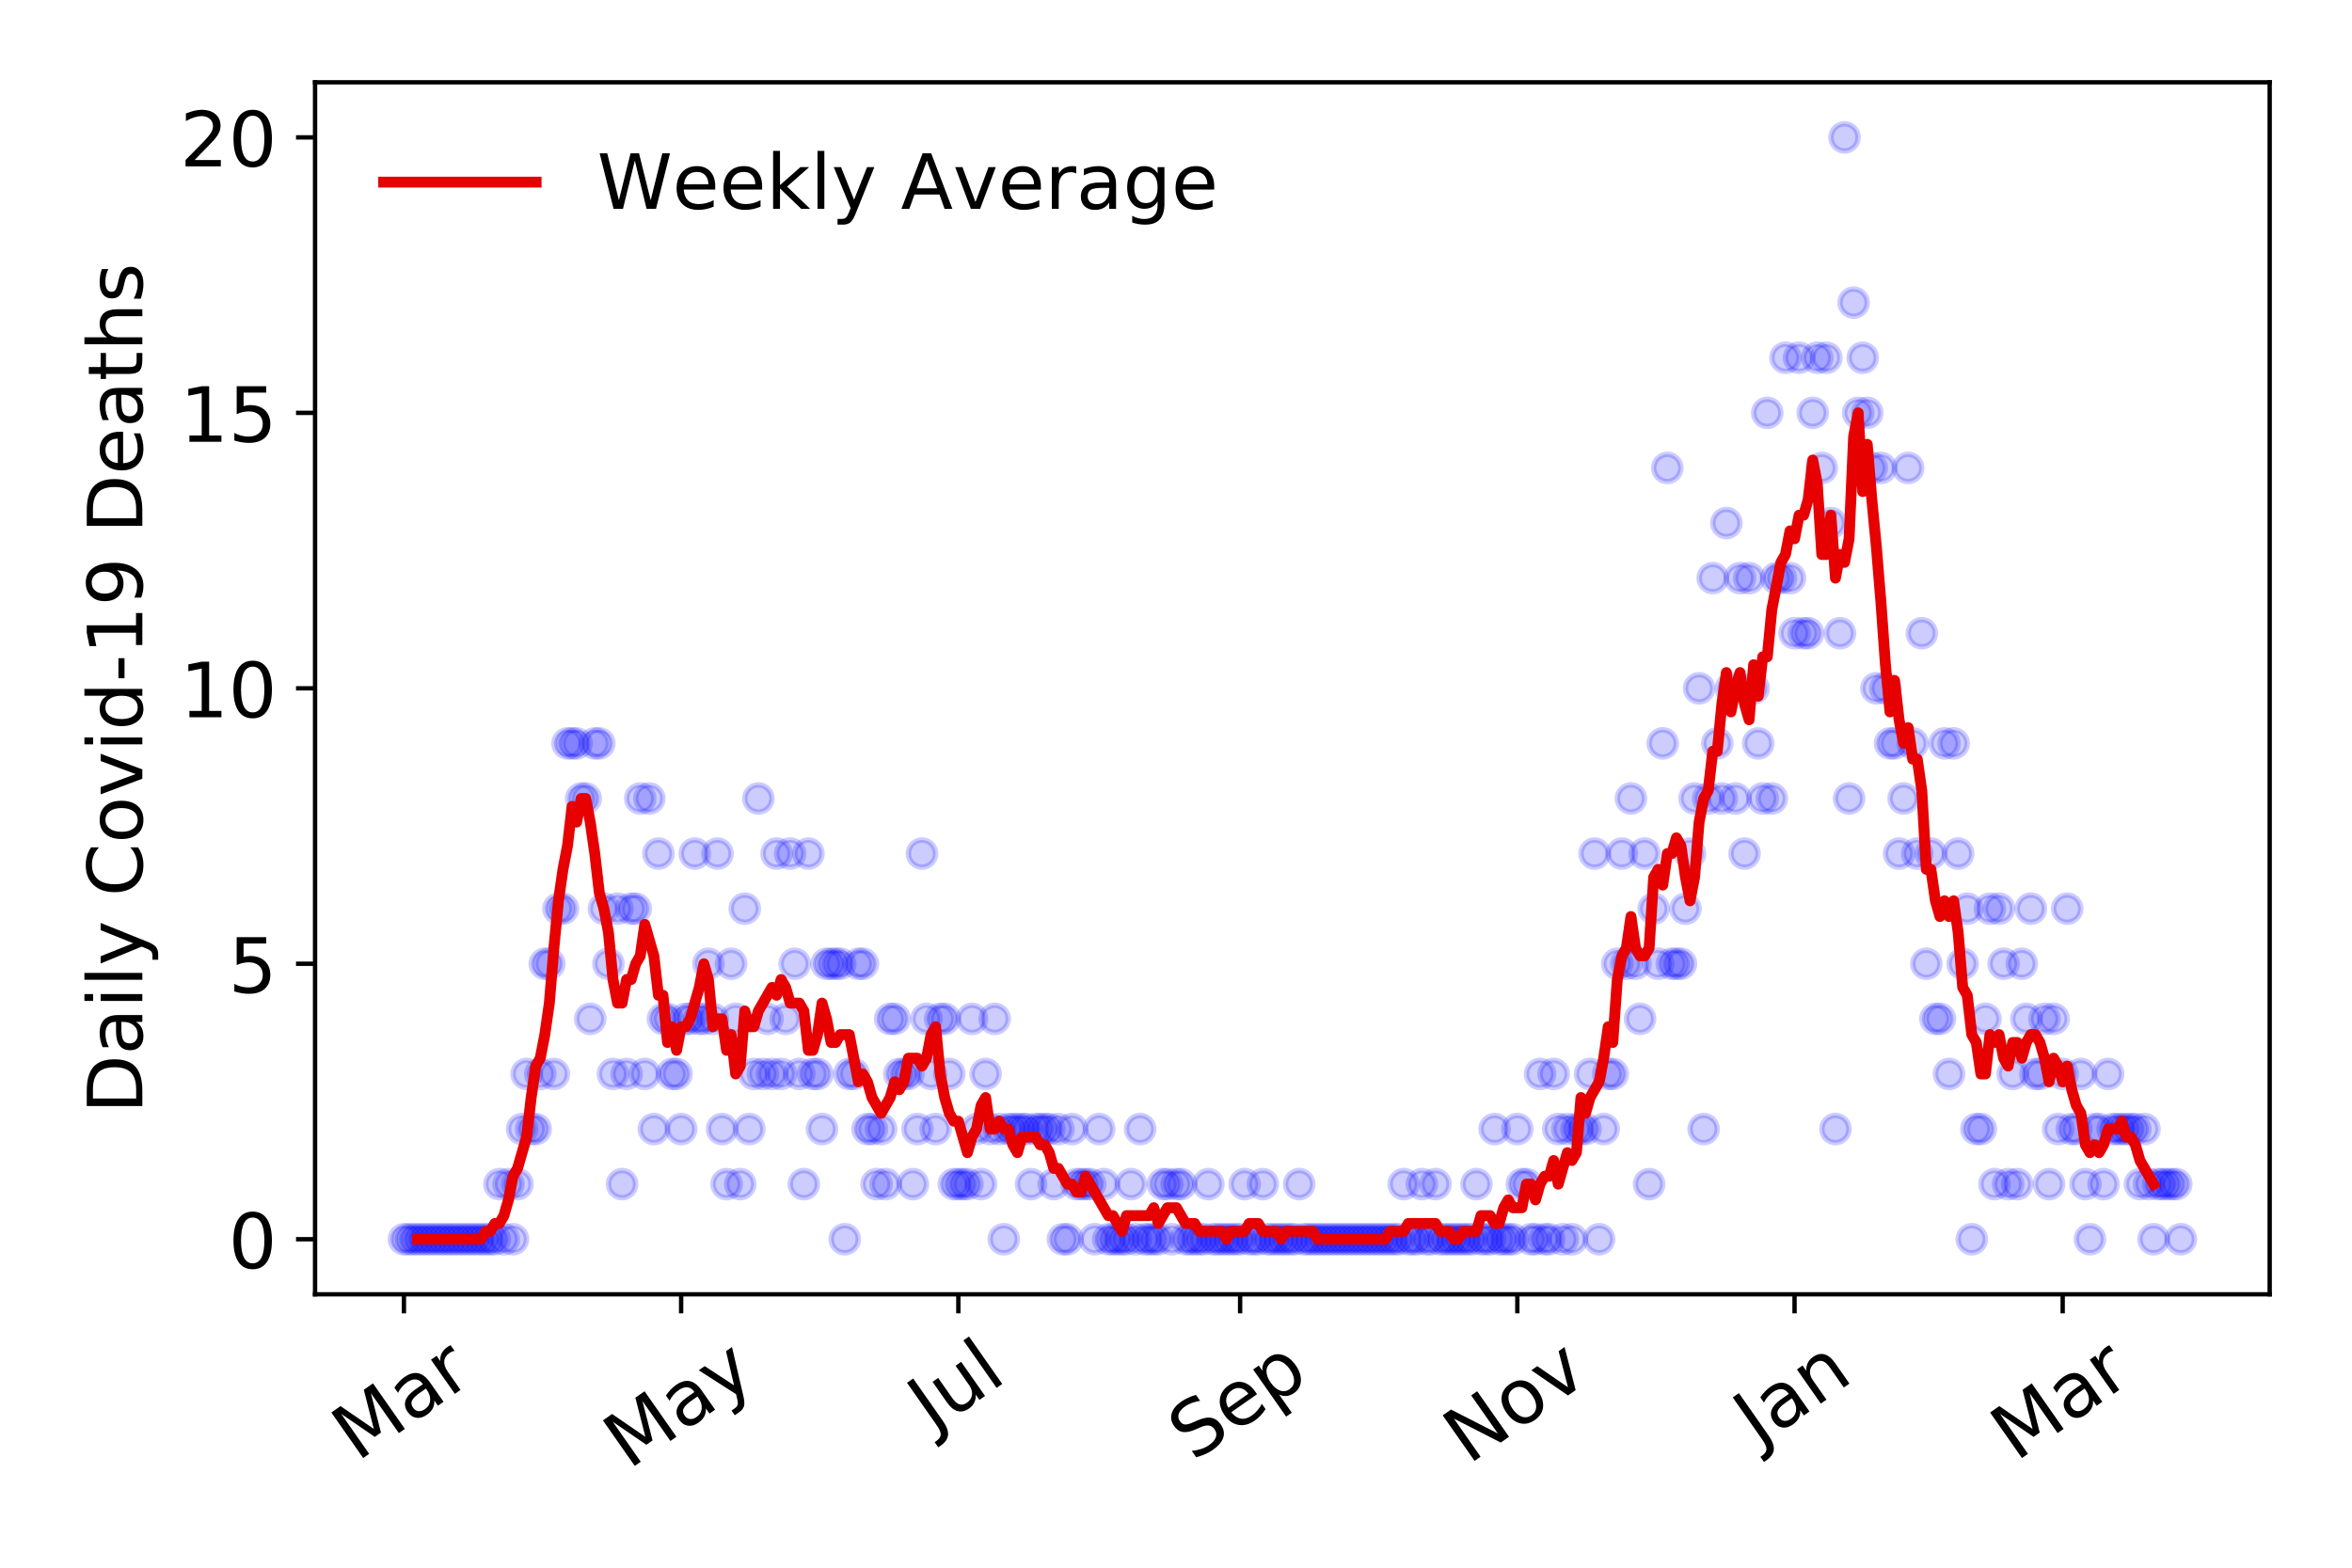 <?xml version="1.0" encoding="utf-8" standalone="no"?>
<!DOCTYPE svg PUBLIC "-//W3C//DTD SVG 1.1//EN"
  "http://www.w3.org/Graphics/SVG/1.1/DTD/svg11.dtd">
<!-- Created with matplotlib (https://matplotlib.org/) -->
<svg height="288pt" version="1.1" viewBox="0 0 432 288" width="432pt" xmlns="http://www.w3.org/2000/svg" xmlns:xlink="http://www.w3.org/1999/xlink">
 <defs>
  <style type="text/css">
*{stroke-linecap:butt;stroke-linejoin:round;}
  </style>
 </defs>
 <g id="figure_1">
  <g id="patch_1">
   <path d="M 0 288 
L 432 288 
L 432 0 
L 0 0 
z
" style="fill:#ffffff;"/>
  </g>
  <g id="axes_1">
   <g id="patch_2">
    <path d="M 57.87 237.778 
L 416.88 237.778 
L 416.88 15.12 
L 57.87 15.12 
z
" style="fill:#ffffff;"/>
   </g>
   <g id="matplotlib.axis_1">
    <g id="xtick_1">
     <g id="line2d_1">
      <defs>
       <path d="M 0 0 
L 0 3.5 
" id="mdea655f474" style="stroke:#000000;stroke-width:0.8;"/>
      </defs>
      <g>
       <use style="stroke:#000000;stroke-width:0.8;" x="74.189" xlink:href="#mdea655f474" y="237.778"/>
      </g>
     </g>
     <g id="text_1">
      <!-- Mar -->
      <defs>
       <path d="M 9.812 72.906 
L 24.516 72.906 
L 43.109 23.297 
L 61.812 72.906 
L 76.516 72.906 
L 76.516 0 
L 66.891 0 
L 66.891 64.016 
L 48.094 14.016 
L 38.188 14.016 
L 19.391 64.016 
L 19.391 0 
L 9.812 0 
z
" id="DejaVuSans-77"/>
       <path d="M 34.281 27.484 
Q 23.391 27.484 19.188 25 
Q 14.984 22.516 14.984 16.5 
Q 14.984 11.719 18.141 8.906 
Q 21.297 6.109 26.703 6.109 
Q 34.188 6.109 38.703 11.406 
Q 43.219 16.703 43.219 25.484 
L 43.219 27.484 
z
M 52.203 31.203 
L 52.203 0 
L 43.219 0 
L 43.219 8.297 
Q 40.141 3.328 35.547 0.953 
Q 30.953 -1.422 24.312 -1.422 
Q 15.922 -1.422 10.953 3.297 
Q 6 8.016 6 15.922 
Q 6 25.141 12.172 29.828 
Q 18.359 34.516 30.609 34.516 
L 43.219 34.516 
L 43.219 35.406 
Q 43.219 41.609 39.141 45 
Q 35.062 48.391 27.688 48.391 
Q 23 48.391 18.547 47.266 
Q 14.109 46.141 10.016 43.891 
L 10.016 52.203 
Q 14.938 54.109 19.578 55.047 
Q 24.219 56 28.609 56 
Q 40.484 56 46.344 49.844 
Q 52.203 43.703 52.203 31.203 
z
" id="DejaVuSans-97"/>
       <path d="M 41.109 46.297 
Q 39.594 47.172 37.812 47.578 
Q 36.031 48 33.891 48 
Q 26.266 48 22.188 43.047 
Q 18.109 38.094 18.109 28.812 
L 18.109 0 
L 9.078 0 
L 9.078 54.688 
L 18.109 54.688 
L 18.109 46.188 
Q 20.953 51.172 25.484 53.578 
Q 30.031 56 36.531 56 
Q 37.453 56 38.578 55.875 
Q 39.703 55.766 41.062 55.516 
z
" id="DejaVuSans-114"/>
      </defs>
      <g transform="translate(65.586 268.643)rotate(-35)scale(0.14 -0.14)">
       <use xlink:href="#DejaVuSans-77"/>
       <use x="86.279" xlink:href="#DejaVuSans-97"/>
       <use x="147.559" xlink:href="#DejaVuSans-114"/>
      </g>
     </g>
    </g>
    <g id="xtick_2">
     <g id="line2d_2">
      <g>
       <use style="stroke:#000000;stroke-width:0.8;" x="125.106" xlink:href="#mdea655f474" y="237.778"/>
      </g>
     </g>
     <g id="text_2">
      <!-- May -->
      <defs>
       <path d="M 32.172 -5.078 
Q 28.375 -14.844 24.75 -17.812 
Q 21.141 -20.797 15.094 -20.797 
L 7.906 -20.797 
L 7.906 -13.281 
L 13.188 -13.281 
Q 16.891 -13.281 18.938 -11.516 
Q 21 -9.766 23.484 -3.219 
L 25.094 0.875 
L 2.984 54.688 
L 12.5 54.688 
L 29.594 11.922 
L 46.688 54.688 
L 56.203 54.688 
z
" id="DejaVuSans-121"/>
      </defs>
      <g transform="translate(115.467 270.094)rotate(-35)scale(0.14 -0.14)">
       <use xlink:href="#DejaVuSans-77"/>
       <use x="86.279" xlink:href="#DejaVuSans-97"/>
       <use x="147.559" xlink:href="#DejaVuSans-121"/>
      </g>
     </g>
    </g>
    <g id="xtick_3">
     <g id="line2d_3">
      <g>
       <use style="stroke:#000000;stroke-width:0.8;" x="176.024" xlink:href="#mdea655f474" y="237.778"/>
      </g>
     </g>
     <g id="text_3">
      <!-- Jul -->
      <defs>
       <path d="M 9.812 72.906 
L 19.672 72.906 
L 19.672 5.078 
Q 19.672 -8.109 14.672 -14.062 
Q 9.672 -20.016 -1.422 -20.016 
L -5.172 -20.016 
L -5.172 -11.719 
L -2.094 -11.719 
Q 4.438 -11.719 7.125 -8.047 
Q 9.812 -4.391 9.812 5.078 
z
" id="DejaVuSans-74"/>
       <path d="M 8.5 21.578 
L 8.5 54.688 
L 17.484 54.688 
L 17.484 21.922 
Q 17.484 14.156 20.5 10.266 
Q 23.531 6.391 29.594 6.391 
Q 36.859 6.391 41.078 11.031 
Q 45.312 15.672 45.312 23.688 
L 45.312 54.688 
L 54.297 54.688 
L 54.297 0 
L 45.312 0 
L 45.312 8.406 
Q 42.047 3.422 37.719 1 
Q 33.406 -1.422 27.688 -1.422 
Q 18.266 -1.422 13.375 4.438 
Q 8.5 10.297 8.5 21.578 
z
M 31.109 56 
z
" id="DejaVuSans-117"/>
       <path d="M 9.422 75.984 
L 18.406 75.984 
L 18.406 0 
L 9.422 0 
z
" id="DejaVuSans-108"/>
      </defs>
      <g transform="translate(171.321 263.181)rotate(-35)scale(0.14 -0.14)">
       <use xlink:href="#DejaVuSans-74"/>
       <use x="29.492" xlink:href="#DejaVuSans-117"/>
       <use x="92.871" xlink:href="#DejaVuSans-108"/>
      </g>
     </g>
    </g>
    <g id="xtick_4">
     <g id="line2d_4">
      <g>
       <use style="stroke:#000000;stroke-width:0.8;" x="227.776" xlink:href="#mdea655f474" y="237.778"/>
      </g>
     </g>
     <g id="text_4">
      <!-- Sep -->
      <defs>
       <path d="M 53.516 70.516 
L 53.516 60.891 
Q 47.906 63.578 42.922 64.891 
Q 37.938 66.219 33.297 66.219 
Q 25.25 66.219 20.875 63.094 
Q 16.5 59.969 16.5 54.203 
Q 16.5 49.359 19.406 46.891 
Q 22.312 44.438 30.422 42.922 
L 36.375 41.703 
Q 47.406 39.594 52.656 34.297 
Q 57.906 29 57.906 20.125 
Q 57.906 9.516 50.797 4.047 
Q 43.703 -1.422 29.984 -1.422 
Q 24.812 -1.422 18.969 -0.25 
Q 13.141 0.922 6.891 3.219 
L 6.891 13.375 
Q 12.891 10.016 18.656 8.297 
Q 24.422 6.594 29.984 6.594 
Q 38.422 6.594 43.016 9.906 
Q 47.609 13.234 47.609 19.391 
Q 47.609 24.75 44.312 27.781 
Q 41.016 30.812 33.5 32.328 
L 27.484 33.5 
Q 16.453 35.688 11.516 40.375 
Q 6.594 45.062 6.594 53.422 
Q 6.594 63.094 13.406 68.656 
Q 20.219 74.219 32.172 74.219 
Q 37.312 74.219 42.625 73.281 
Q 47.953 72.359 53.516 70.516 
z
" id="DejaVuSans-83"/>
       <path d="M 56.203 29.594 
L 56.203 25.203 
L 14.891 25.203 
Q 15.484 15.922 20.484 11.062 
Q 25.484 6.203 34.422 6.203 
Q 39.594 6.203 44.453 7.469 
Q 49.312 8.734 54.109 11.281 
L 54.109 2.781 
Q 49.266 0.734 44.188 -0.344 
Q 39.109 -1.422 33.891 -1.422 
Q 20.797 -1.422 13.156 6.188 
Q 5.516 13.812 5.516 26.812 
Q 5.516 40.234 12.766 48.109 
Q 20.016 56 32.328 56 
Q 43.359 56 49.781 48.891 
Q 56.203 41.797 56.203 29.594 
z
M 47.219 32.234 
Q 47.125 39.594 43.094 43.984 
Q 39.062 48.391 32.422 48.391 
Q 24.906 48.391 20.391 44.141 
Q 15.875 39.891 15.188 32.172 
z
" id="DejaVuSans-101"/>
       <path d="M 18.109 8.203 
L 18.109 -20.797 
L 9.078 -20.797 
L 9.078 54.688 
L 18.109 54.688 
L 18.109 46.391 
Q 20.953 51.266 25.266 53.625 
Q 29.594 56 35.594 56 
Q 45.562 56 51.781 48.094 
Q 58.016 40.188 58.016 27.297 
Q 58.016 14.406 51.781 6.484 
Q 45.562 -1.422 35.594 -1.422 
Q 29.594 -1.422 25.266 0.953 
Q 20.953 3.328 18.109 8.203 
z
M 48.688 27.297 
Q 48.688 37.203 44.609 42.844 
Q 40.531 48.484 33.406 48.484 
Q 26.266 48.484 22.188 42.844 
Q 18.109 37.203 18.109 27.297 
Q 18.109 17.391 22.188 11.75 
Q 26.266 6.109 33.406 6.109 
Q 40.531 6.109 44.609 11.75 
Q 48.688 17.391 48.688 27.297 
z
" id="DejaVuSans-112"/>
      </defs>
      <g transform="translate(219.183 268.629)rotate(-35)scale(0.14 -0.14)">
       <use xlink:href="#DejaVuSans-83"/>
       <use x="63.477" xlink:href="#DejaVuSans-101"/>
       <use x="125" xlink:href="#DejaVuSans-112"/>
      </g>
     </g>
    </g>
    <g id="xtick_5">
     <g id="line2d_5">
      <g>
       <use style="stroke:#000000;stroke-width:0.8;" x="278.693" xlink:href="#mdea655f474" y="237.778"/>
      </g>
     </g>
     <g id="text_5">
      <!-- Nov -->
      <defs>
       <path d="M 9.812 72.906 
L 23.094 72.906 
L 55.422 11.922 
L 55.422 72.906 
L 64.984 72.906 
L 64.984 0 
L 51.703 0 
L 19.391 60.984 
L 19.391 0 
L 9.812 0 
z
" id="DejaVuSans-78"/>
       <path d="M 30.609 48.391 
Q 23.391 48.391 19.188 42.75 
Q 14.984 37.109 14.984 27.297 
Q 14.984 17.484 19.156 11.844 
Q 23.344 6.203 30.609 6.203 
Q 37.797 6.203 41.984 11.859 
Q 46.188 17.531 46.188 27.297 
Q 46.188 37.016 41.984 42.703 
Q 37.797 48.391 30.609 48.391 
z
M 30.609 56 
Q 42.328 56 49.016 48.375 
Q 55.719 40.766 55.719 27.297 
Q 55.719 13.875 49.016 6.219 
Q 42.328 -1.422 30.609 -1.422 
Q 18.844 -1.422 12.172 6.219 
Q 5.516 13.875 5.516 27.297 
Q 5.516 40.766 12.172 48.375 
Q 18.844 56 30.609 56 
z
" id="DejaVuSans-111"/>
       <path d="M 2.984 54.688 
L 12.5 54.688 
L 29.594 8.797 
L 46.688 54.688 
L 56.203 54.688 
L 35.688 0 
L 23.484 0 
z
" id="DejaVuSans-118"/>
      </defs>
      <g transform="translate(269.717 269.166)rotate(-35)scale(0.14 -0.14)">
       <use xlink:href="#DejaVuSans-78"/>
       <use x="74.805" xlink:href="#DejaVuSans-111"/>
       <use x="135.986" xlink:href="#DejaVuSans-118"/>
      </g>
     </g>
    </g>
    <g id="xtick_6">
     <g id="line2d_6">
      <g>
       <use style="stroke:#000000;stroke-width:0.8;" x="329.611" xlink:href="#mdea655f474" y="237.778"/>
      </g>
     </g>
     <g id="text_6">
      <!-- Jan -->
      <defs>
       <path d="M 54.891 33.016 
L 54.891 0 
L 45.906 0 
L 45.906 32.719 
Q 45.906 40.484 42.875 44.328 
Q 39.844 48.188 33.797 48.188 
Q 26.516 48.188 22.312 43.547 
Q 18.109 38.922 18.109 30.906 
L 18.109 0 
L 9.078 0 
L 9.078 54.688 
L 18.109 54.688 
L 18.109 46.188 
Q 21.344 51.125 25.703 53.562 
Q 30.078 56 35.797 56 
Q 45.219 56 50.047 50.172 
Q 54.891 44.344 54.891 33.016 
z
" id="DejaVuSans-110"/>
      </defs>
      <g transform="translate(322.987 265.871)rotate(-35)scale(0.14 -0.14)">
       <use xlink:href="#DejaVuSans-74"/>
       <use x="29.492" xlink:href="#DejaVuSans-97"/>
       <use x="90.771" xlink:href="#DejaVuSans-110"/>
      </g>
     </g>
    </g>
    <g id="xtick_7">
     <g id="line2d_7">
      <g>
       <use style="stroke:#000000;stroke-width:0.8;" x="378.859" xlink:href="#mdea655f474" y="237.778"/>
      </g>
     </g>
     <g id="text_7">
      <!-- Mar -->
      <g transform="translate(370.256 268.643)rotate(-35)scale(0.14 -0.14)">
       <use xlink:href="#DejaVuSans-77"/>
       <use x="86.279" xlink:href="#DejaVuSans-97"/>
       <use x="147.559" xlink:href="#DejaVuSans-114"/>
      </g>
     </g>
    </g>
   </g>
   <g id="matplotlib.axis_2">
    <g id="ytick_1">
     <g id="line2d_8">
      <defs>
       <path d="M 0 0 
L -3.5 0 
" id="mded8a9a2d1" style="stroke:#000000;stroke-width:0.8;"/>
      </defs>
      <g>
       <use style="stroke:#000000;stroke-width:0.8;" x="57.87" xlink:href="#mded8a9a2d1" y="227.657"/>
      </g>
     </g>
     <g id="text_8">
      <!-- 0 -->
      <defs>
       <path d="M 31.781 66.406 
Q 24.172 66.406 20.328 58.906 
Q 16.5 51.422 16.5 36.375 
Q 16.5 21.391 20.328 13.891 
Q 24.172 6.391 31.781 6.391 
Q 39.453 6.391 43.281 13.891 
Q 47.125 21.391 47.125 36.375 
Q 47.125 51.422 43.281 58.906 
Q 39.453 66.406 31.781 66.406 
z
M 31.781 74.219 
Q 44.047 74.219 50.516 64.516 
Q 56.984 54.828 56.984 36.375 
Q 56.984 17.969 50.516 8.266 
Q 44.047 -1.422 31.781 -1.422 
Q 19.531 -1.422 13.062 8.266 
Q 6.594 17.969 6.594 36.375 
Q 6.594 54.828 13.062 64.516 
Q 19.531 74.219 31.781 74.219 
z
" id="DejaVuSans-48"/>
      </defs>
      <g transform="translate(41.962 232.976)scale(0.14 -0.14)">
       <use xlink:href="#DejaVuSans-48"/>
      </g>
     </g>
    </g>
    <g id="ytick_2">
     <g id="line2d_9">
      <g>
       <use style="stroke:#000000;stroke-width:0.8;" x="57.87" xlink:href="#mded8a9a2d1" y="177.053"/>
      </g>
     </g>
     <g id="text_9">
      <!-- 5 -->
      <defs>
       <path d="M 10.797 72.906 
L 49.516 72.906 
L 49.516 64.594 
L 19.828 64.594 
L 19.828 46.734 
Q 21.969 47.469 24.109 47.828 
Q 26.266 48.188 28.422 48.188 
Q 40.625 48.188 47.75 41.5 
Q 54.891 34.812 54.891 23.391 
Q 54.891 11.625 47.562 5.094 
Q 40.234 -1.422 26.906 -1.422 
Q 22.312 -1.422 17.547 -0.641 
Q 12.797 0.141 7.719 1.703 
L 7.719 11.625 
Q 12.109 9.234 16.797 8.062 
Q 21.484 6.891 26.703 6.891 
Q 35.156 6.891 40.078 11.328 
Q 45.016 15.766 45.016 23.391 
Q 45.016 31 40.078 35.438 
Q 35.156 39.891 26.703 39.891 
Q 22.75 39.891 18.812 39.016 
Q 14.891 38.141 10.797 36.281 
z
" id="DejaVuSans-53"/>
      </defs>
      <g transform="translate(41.962 182.372)scale(0.14 -0.14)">
       <use xlink:href="#DejaVuSans-53"/>
      </g>
     </g>
    </g>
    <g id="ytick_3">
     <g id="line2d_10">
      <g>
       <use style="stroke:#000000;stroke-width:0.8;" x="57.87" xlink:href="#mded8a9a2d1" y="126.449"/>
      </g>
     </g>
     <g id="text_10">
      <!-- 10 -->
      <defs>
       <path d="M 12.406 8.297 
L 28.516 8.297 
L 28.516 63.922 
L 10.984 60.406 
L 10.984 69.391 
L 28.422 72.906 
L 38.281 72.906 
L 38.281 8.297 
L 54.391 8.297 
L 54.391 0 
L 12.406 0 
z
" id="DejaVuSans-49"/>
      </defs>
      <g transform="translate(33.055 131.768)scale(0.14 -0.14)">
       <use xlink:href="#DejaVuSans-49"/>
       <use x="63.623" xlink:href="#DejaVuSans-48"/>
      </g>
     </g>
    </g>
    <g id="ytick_4">
     <g id="line2d_11">
      <g>
       <use style="stroke:#000000;stroke-width:0.8;" x="57.87" xlink:href="#mded8a9a2d1" y="75.845"/>
      </g>
     </g>
     <g id="text_11">
      <!-- 15 -->
      <g transform="translate(33.055 81.164)scale(0.14 -0.14)">
       <use xlink:href="#DejaVuSans-49"/>
       <use x="63.623" xlink:href="#DejaVuSans-53"/>
      </g>
     </g>
    </g>
    <g id="ytick_5">
     <g id="line2d_12">
      <g>
       <use style="stroke:#000000;stroke-width:0.8;" x="57.87" xlink:href="#mded8a9a2d1" y="25.241"/>
      </g>
     </g>
     <g id="text_12">
      <!-- 20 -->
      <defs>
       <path d="M 19.188 8.297 
L 53.609 8.297 
L 53.609 0 
L 7.328 0 
L 7.328 8.297 
Q 12.938 14.109 22.625 23.891 
Q 32.328 33.688 34.812 36.531 
Q 39.547 41.844 41.422 45.531 
Q 43.312 49.219 43.312 52.781 
Q 43.312 58.594 39.234 62.25 
Q 35.156 65.922 28.609 65.922 
Q 23.969 65.922 18.812 64.312 
Q 13.672 62.703 7.812 59.422 
L 7.812 69.391 
Q 13.766 71.781 18.938 73 
Q 24.125 74.219 28.422 74.219 
Q 39.75 74.219 46.484 68.547 
Q 53.219 62.891 53.219 53.422 
Q 53.219 48.922 51.531 44.891 
Q 49.859 40.875 45.406 35.406 
Q 44.188 33.984 37.641 27.219 
Q 31.109 20.453 19.188 8.297 
z
" id="DejaVuSans-50"/>
      </defs>
      <g transform="translate(33.055 30.56)scale(0.14 -0.14)">
       <use xlink:href="#DejaVuSans-50"/>
       <use x="63.623" xlink:href="#DejaVuSans-48"/>
      </g>
     </g>
    </g>
    <g id="text_13">
     <!-- Daily Covid-19 Deaths -->
     <defs>
      <path d="M 19.672 64.797 
L 19.672 8.109 
L 31.594 8.109 
Q 46.688 8.109 53.688 14.938 
Q 60.688 21.781 60.688 36.531 
Q 60.688 51.172 53.688 57.984 
Q 46.688 64.797 31.594 64.797 
z
M 9.812 72.906 
L 30.078 72.906 
Q 51.266 72.906 61.172 64.094 
Q 71.094 55.281 71.094 36.531 
Q 71.094 17.672 61.125 8.828 
Q 51.172 0 30.078 0 
L 9.812 0 
z
" id="DejaVuSans-68"/>
      <path d="M 9.422 54.688 
L 18.406 54.688 
L 18.406 0 
L 9.422 0 
z
M 9.422 75.984 
L 18.406 75.984 
L 18.406 64.594 
L 9.422 64.594 
z
" id="DejaVuSans-105"/>
      <path id="DejaVuSans-32"/>
      <path d="M 64.406 67.281 
L 64.406 56.891 
Q 59.422 61.531 53.781 63.812 
Q 48.141 66.109 41.797 66.109 
Q 29.297 66.109 22.656 58.469 
Q 16.016 50.828 16.016 36.375 
Q 16.016 21.969 22.656 14.328 
Q 29.297 6.688 41.797 6.688 
Q 48.141 6.688 53.781 8.984 
Q 59.422 11.281 64.406 15.922 
L 64.406 5.609 
Q 59.234 2.094 53.438 0.328 
Q 47.656 -1.422 41.219 -1.422 
Q 24.656 -1.422 15.125 8.703 
Q 5.609 18.844 5.609 36.375 
Q 5.609 53.953 15.125 64.078 
Q 24.656 74.219 41.219 74.219 
Q 47.75 74.219 53.531 72.484 
Q 59.328 70.75 64.406 67.281 
z
" id="DejaVuSans-67"/>
      <path d="M 45.406 46.391 
L 45.406 75.984 
L 54.391 75.984 
L 54.391 0 
L 45.406 0 
L 45.406 8.203 
Q 42.578 3.328 38.25 0.953 
Q 33.938 -1.422 27.875 -1.422 
Q 17.969 -1.422 11.734 6.484 
Q 5.516 14.406 5.516 27.297 
Q 5.516 40.188 11.734 48.094 
Q 17.969 56 27.875 56 
Q 33.938 56 38.25 53.625 
Q 42.578 51.266 45.406 46.391 
z
M 14.797 27.297 
Q 14.797 17.391 18.875 11.75 
Q 22.953 6.109 30.078 6.109 
Q 37.203 6.109 41.297 11.75 
Q 45.406 17.391 45.406 27.297 
Q 45.406 37.203 41.297 42.844 
Q 37.203 48.484 30.078 48.484 
Q 22.953 48.484 18.875 42.844 
Q 14.797 37.203 14.797 27.297 
z
" id="DejaVuSans-100"/>
      <path d="M 4.891 31.391 
L 31.203 31.391 
L 31.203 23.391 
L 4.891 23.391 
z
" id="DejaVuSans-45"/>
      <path d="M 10.984 1.516 
L 10.984 10.5 
Q 14.703 8.734 18.5 7.812 
Q 22.312 6.891 25.984 6.891 
Q 35.75 6.891 40.891 13.453 
Q 46.047 20.016 46.781 33.406 
Q 43.953 29.203 39.594 26.953 
Q 35.25 24.703 29.984 24.703 
Q 19.047 24.703 12.672 31.312 
Q 6.297 37.938 6.297 49.422 
Q 6.297 60.641 12.938 67.422 
Q 19.578 74.219 30.609 74.219 
Q 43.266 74.219 49.922 64.516 
Q 56.594 54.828 56.594 36.375 
Q 56.594 19.141 48.406 8.859 
Q 40.234 -1.422 26.422 -1.422 
Q 22.703 -1.422 18.891 -0.688 
Q 15.094 0.047 10.984 1.516 
z
M 30.609 32.422 
Q 37.25 32.422 41.125 36.953 
Q 45.016 41.5 45.016 49.422 
Q 45.016 57.281 41.125 61.844 
Q 37.25 66.406 30.609 66.406 
Q 23.969 66.406 20.094 61.844 
Q 16.219 57.281 16.219 49.422 
Q 16.219 41.5 20.094 36.953 
Q 23.969 32.422 30.609 32.422 
z
" id="DejaVuSans-57"/>
      <path d="M 18.312 70.219 
L 18.312 54.688 
L 36.812 54.688 
L 36.812 47.703 
L 18.312 47.703 
L 18.312 18.016 
Q 18.312 11.328 20.141 9.422 
Q 21.969 7.516 27.594 7.516 
L 36.812 7.516 
L 36.812 0 
L 27.594 0 
Q 17.188 0 13.234 3.875 
Q 9.281 7.766 9.281 18.016 
L 9.281 47.703 
L 2.688 47.703 
L 2.688 54.688 
L 9.281 54.688 
L 9.281 70.219 
z
" id="DejaVuSans-116"/>
      <path d="M 54.891 33.016 
L 54.891 0 
L 45.906 0 
L 45.906 32.719 
Q 45.906 40.484 42.875 44.328 
Q 39.844 48.188 33.797 48.188 
Q 26.516 48.188 22.312 43.547 
Q 18.109 38.922 18.109 30.906 
L 18.109 0 
L 9.078 0 
L 9.078 75.984 
L 18.109 75.984 
L 18.109 46.188 
Q 21.344 51.125 25.703 53.562 
Q 30.078 56 35.797 56 
Q 45.219 56 50.047 50.172 
Q 54.891 44.344 54.891 33.016 
z
" id="DejaVuSans-104"/>
      <path d="M 44.281 53.078 
L 44.281 44.578 
Q 40.484 46.531 36.375 47.5 
Q 32.281 48.484 27.875 48.484 
Q 21.188 48.484 17.844 46.438 
Q 14.5 44.391 14.5 40.281 
Q 14.5 37.156 16.891 35.375 
Q 19.281 33.594 26.516 31.984 
L 29.594 31.297 
Q 39.156 29.25 43.188 25.516 
Q 47.219 21.781 47.219 15.094 
Q 47.219 7.469 41.188 3.016 
Q 35.156 -1.422 24.609 -1.422 
Q 20.219 -1.422 15.453 -0.562 
Q 10.688 0.297 5.422 2 
L 5.422 11.281 
Q 10.406 8.688 15.234 7.391 
Q 20.062 6.109 24.812 6.109 
Q 31.156 6.109 34.562 8.281 
Q 37.984 10.453 37.984 14.406 
Q 37.984 18.062 35.516 20.016 
Q 33.062 21.969 24.703 23.781 
L 21.578 24.516 
Q 13.234 26.266 9.516 29.906 
Q 5.812 33.547 5.812 39.891 
Q 5.812 47.609 11.281 51.797 
Q 16.75 56 26.812 56 
Q 31.781 56 36.172 55.266 
Q 40.578 54.547 44.281 53.078 
z
" id="DejaVuSans-115"/>
     </defs>
     <g transform="translate(26.143 204.56)rotate(-90)scale(0.14 -0.14)">
      <use xlink:href="#DejaVuSans-68"/>
      <use x="77.002" xlink:href="#DejaVuSans-97"/>
      <use x="138.281" xlink:href="#DejaVuSans-105"/>
      <use x="166.064" xlink:href="#DejaVuSans-108"/>
      <use x="193.848" xlink:href="#DejaVuSans-121"/>
      <use x="253.027" xlink:href="#DejaVuSans-32"/>
      <use x="284.814" xlink:href="#DejaVuSans-67"/>
      <use x="354.639" xlink:href="#DejaVuSans-111"/>
      <use x="415.82" xlink:href="#DejaVuSans-118"/>
      <use x="475" xlink:href="#DejaVuSans-105"/>
      <use x="502.783" xlink:href="#DejaVuSans-100"/>
      <use x="566.26" xlink:href="#DejaVuSans-45"/>
      <use x="602.344" xlink:href="#DejaVuSans-49"/>
      <use x="665.967" xlink:href="#DejaVuSans-57"/>
      <use x="729.59" xlink:href="#DejaVuSans-32"/>
      <use x="761.377" xlink:href="#DejaVuSans-68"/>
      <use x="838.379" xlink:href="#DejaVuSans-101"/>
      <use x="899.902" xlink:href="#DejaVuSans-97"/>
      <use x="961.182" xlink:href="#DejaVuSans-116"/>
      <use x="1000.391" xlink:href="#DejaVuSans-104"/>
      <use x="1063.77" xlink:href="#DejaVuSans-115"/>
     </g>
    </g>
   </g>
   <g id="line2d_13">
    <defs>
     <path d="M 0 2.5 
C 0.663 2.5 1.299 2.237 1.768 1.768 
C 2.237 1.299 2.5 0.663 2.5 0 
C 2.5 -0.663 2.237 -1.299 1.768 -1.768 
C 1.299 -2.237 0.663 -2.5 0 -2.5 
C -0.663 -2.5 -1.299 -2.237 -1.768 -1.768 
C -2.237 -1.299 -2.5 -0.663 -2.5 0 
C -2.5 0.663 -2.237 1.299 -1.768 1.768 
C -1.299 2.237 -0.663 2.5 0 2.5 
z
" id="mead9ea6126" style="stroke:#0000ff;stroke-opacity:0.2;"/>
    </defs>
    <g clip-path="url(#p86910ab404)">
     <use style="fill:#0000ff;fill-opacity:0.2;stroke:#0000ff;stroke-opacity:0.2;" x="74.189" xlink:href="#mead9ea6126" y="227.657"/>
     <use style="fill:#0000ff;fill-opacity:0.2;stroke:#0000ff;stroke-opacity:0.2;" x="75.023" xlink:href="#mead9ea6126" y="227.657"/>
     <use style="fill:#0000ff;fill-opacity:0.2;stroke:#0000ff;stroke-opacity:0.2;" x="75.858" xlink:href="#mead9ea6126" y="227.657"/>
     <use style="fill:#0000ff;fill-opacity:0.2;stroke:#0000ff;stroke-opacity:0.2;" x="76.693" xlink:href="#mead9ea6126" y="227.657"/>
     <use style="fill:#0000ff;fill-opacity:0.2;stroke:#0000ff;stroke-opacity:0.2;" x="77.527" xlink:href="#mead9ea6126" y="227.657"/>
     <use style="fill:#0000ff;fill-opacity:0.2;stroke:#0000ff;stroke-opacity:0.2;" x="78.362" xlink:href="#mead9ea6126" y="227.657"/>
     <use style="fill:#0000ff;fill-opacity:0.2;stroke:#0000ff;stroke-opacity:0.2;" x="79.197" xlink:href="#mead9ea6126" y="227.657"/>
     <use style="fill:#0000ff;fill-opacity:0.2;stroke:#0000ff;stroke-opacity:0.2;" x="80.032" xlink:href="#mead9ea6126" y="227.657"/>
     <use style="fill:#0000ff;fill-opacity:0.2;stroke:#0000ff;stroke-opacity:0.2;" x="80.866" xlink:href="#mead9ea6126" y="227.657"/>
     <use style="fill:#0000ff;fill-opacity:0.2;stroke:#0000ff;stroke-opacity:0.2;" x="81.701" xlink:href="#mead9ea6126" y="227.657"/>
     <use style="fill:#0000ff;fill-opacity:0.2;stroke:#0000ff;stroke-opacity:0.2;" x="82.536" xlink:href="#mead9ea6126" y="227.657"/>
     <use style="fill:#0000ff;fill-opacity:0.2;stroke:#0000ff;stroke-opacity:0.2;" x="83.37" xlink:href="#mead9ea6126" y="227.657"/>
     <use style="fill:#0000ff;fill-opacity:0.2;stroke:#0000ff;stroke-opacity:0.2;" x="84.205" xlink:href="#mead9ea6126" y="227.657"/>
     <use style="fill:#0000ff;fill-opacity:0.2;stroke:#0000ff;stroke-opacity:0.2;" x="85.04" xlink:href="#mead9ea6126" y="227.657"/>
     <use style="fill:#0000ff;fill-opacity:0.2;stroke:#0000ff;stroke-opacity:0.2;" x="85.875" xlink:href="#mead9ea6126" y="227.657"/>
     <use style="fill:#0000ff;fill-opacity:0.2;stroke:#0000ff;stroke-opacity:0.2;" x="86.709" xlink:href="#mead9ea6126" y="227.657"/>
     <use style="fill:#0000ff;fill-opacity:0.2;stroke:#0000ff;stroke-opacity:0.2;" x="87.544" xlink:href="#mead9ea6126" y="227.657"/>
     <use style="fill:#0000ff;fill-opacity:0.2;stroke:#0000ff;stroke-opacity:0.2;" x="88.379" xlink:href="#mead9ea6126" y="227.657"/>
     <use style="fill:#0000ff;fill-opacity:0.2;stroke:#0000ff;stroke-opacity:0.2;" x="89.213" xlink:href="#mead9ea6126" y="227.657"/>
     <use style="fill:#0000ff;fill-opacity:0.2;stroke:#0000ff;stroke-opacity:0.2;" x="90.048" xlink:href="#mead9ea6126" y="227.657"/>
     <use style="fill:#0000ff;fill-opacity:0.2;stroke:#0000ff;stroke-opacity:0.2;" x="90.883" xlink:href="#mead9ea6126" y="227.657"/>
     <use style="fill:#0000ff;fill-opacity:0.2;stroke:#0000ff;stroke-opacity:0.2;" x="91.718" xlink:href="#mead9ea6126" y="217.537"/>
     <use style="fill:#0000ff;fill-opacity:0.2;stroke:#0000ff;stroke-opacity:0.2;" x="92.552" xlink:href="#mead9ea6126" y="227.657"/>
     <use style="fill:#0000ff;fill-opacity:0.2;stroke:#0000ff;stroke-opacity:0.2;" x="93.387" xlink:href="#mead9ea6126" y="217.537"/>
     <use style="fill:#0000ff;fill-opacity:0.2;stroke:#0000ff;stroke-opacity:0.2;" x="94.222" xlink:href="#mead9ea6126" y="227.657"/>
     <use style="fill:#0000ff;fill-opacity:0.2;stroke:#0000ff;stroke-opacity:0.2;" x="95.056" xlink:href="#mead9ea6126" y="217.537"/>
     <use style="fill:#0000ff;fill-opacity:0.2;stroke:#0000ff;stroke-opacity:0.2;" x="95.891" xlink:href="#mead9ea6126" y="207.416"/>
     <use style="fill:#0000ff;fill-opacity:0.2;stroke:#0000ff;stroke-opacity:0.2;" x="96.726" xlink:href="#mead9ea6126" y="197.295"/>
     <use style="fill:#0000ff;fill-opacity:0.2;stroke:#0000ff;stroke-opacity:0.2;" x="97.561" xlink:href="#mead9ea6126" y="207.416"/>
     <use style="fill:#0000ff;fill-opacity:0.2;stroke:#0000ff;stroke-opacity:0.2;" x="98.395" xlink:href="#mead9ea6126" y="207.416"/>
     <use style="fill:#0000ff;fill-opacity:0.2;stroke:#0000ff;stroke-opacity:0.2;" x="99.23" xlink:href="#mead9ea6126" y="197.295"/>
     <use style="fill:#0000ff;fill-opacity:0.2;stroke:#0000ff;stroke-opacity:0.2;" x="100.065" xlink:href="#mead9ea6126" y="177.053"/>
     <use style="fill:#0000ff;fill-opacity:0.2;stroke:#0000ff;stroke-opacity:0.2;" x="100.899" xlink:href="#mead9ea6126" y="177.053"/>
     <use style="fill:#0000ff;fill-opacity:0.2;stroke:#0000ff;stroke-opacity:0.2;" x="101.734" xlink:href="#mead9ea6126" y="197.295"/>
     <use style="fill:#0000ff;fill-opacity:0.2;stroke:#0000ff;stroke-opacity:0.2;" x="102.569" xlink:href="#mead9ea6126" y="166.932"/>
     <use style="fill:#0000ff;fill-opacity:0.2;stroke:#0000ff;stroke-opacity:0.2;" x="103.404" xlink:href="#mead9ea6126" y="166.932"/>
     <use style="fill:#0000ff;fill-opacity:0.2;stroke:#0000ff;stroke-opacity:0.2;" x="104.238" xlink:href="#mead9ea6126" y="136.57"/>
     <use style="fill:#0000ff;fill-opacity:0.2;stroke:#0000ff;stroke-opacity:0.2;" x="105.073" xlink:href="#mead9ea6126" y="136.57"/>
     <use style="fill:#0000ff;fill-opacity:0.2;stroke:#0000ff;stroke-opacity:0.2;" x="105.908" xlink:href="#mead9ea6126" y="136.57"/>
     <use style="fill:#0000ff;fill-opacity:0.2;stroke:#0000ff;stroke-opacity:0.2;" x="106.742" xlink:href="#mead9ea6126" y="146.691"/>
     <use style="fill:#0000ff;fill-opacity:0.2;stroke:#0000ff;stroke-opacity:0.2;" x="107.577" xlink:href="#mead9ea6126" y="146.691"/>
     <use style="fill:#0000ff;fill-opacity:0.2;stroke:#0000ff;stroke-opacity:0.2;" x="108.412" xlink:href="#mead9ea6126" y="187.174"/>
     <use style="fill:#0000ff;fill-opacity:0.2;stroke:#0000ff;stroke-opacity:0.2;" x="109.247" xlink:href="#mead9ea6126" y="136.57"/>
     <use style="fill:#0000ff;fill-opacity:0.2;stroke:#0000ff;stroke-opacity:0.2;" x="110.081" xlink:href="#mead9ea6126" y="136.57"/>
     <use style="fill:#0000ff;fill-opacity:0.2;stroke:#0000ff;stroke-opacity:0.2;" x="110.916" xlink:href="#mead9ea6126" y="166.932"/>
     <use style="fill:#0000ff;fill-opacity:0.2;stroke:#0000ff;stroke-opacity:0.2;" x="111.751" xlink:href="#mead9ea6126" y="177.053"/>
     <use style="fill:#0000ff;fill-opacity:0.2;stroke:#0000ff;stroke-opacity:0.2;" x="112.585" xlink:href="#mead9ea6126" y="197.295"/>
     <use style="fill:#0000ff;fill-opacity:0.2;stroke:#0000ff;stroke-opacity:0.2;" x="113.42" xlink:href="#mead9ea6126" y="166.932"/>
     <use style="fill:#0000ff;fill-opacity:0.2;stroke:#0000ff;stroke-opacity:0.2;" x="114.255" xlink:href="#mead9ea6126" y="217.537"/>
     <use style="fill:#0000ff;fill-opacity:0.2;stroke:#0000ff;stroke-opacity:0.2;" x="115.09" xlink:href="#mead9ea6126" y="197.295"/>
     <use style="fill:#0000ff;fill-opacity:0.2;stroke:#0000ff;stroke-opacity:0.2;" x="115.924" xlink:href="#mead9ea6126" y="166.932"/>
     <use style="fill:#0000ff;fill-opacity:0.2;stroke:#0000ff;stroke-opacity:0.2;" x="116.759" xlink:href="#mead9ea6126" y="166.932"/>
     <use style="fill:#0000ff;fill-opacity:0.2;stroke:#0000ff;stroke-opacity:0.2;" x="117.594" xlink:href="#mead9ea6126" y="146.691"/>
     <use style="fill:#0000ff;fill-opacity:0.2;stroke:#0000ff;stroke-opacity:0.2;" x="118.428" xlink:href="#mead9ea6126" y="197.295"/>
     <use style="fill:#0000ff;fill-opacity:0.2;stroke:#0000ff;stroke-opacity:0.2;" x="119.263" xlink:href="#mead9ea6126" y="146.691"/>
     <use style="fill:#0000ff;fill-opacity:0.2;stroke:#0000ff;stroke-opacity:0.2;" x="120.098" xlink:href="#mead9ea6126" y="207.416"/>
     <use style="fill:#0000ff;fill-opacity:0.2;stroke:#0000ff;stroke-opacity:0.2;" x="120.933" xlink:href="#mead9ea6126" y="156.812"/>
     <use style="fill:#0000ff;fill-opacity:0.2;stroke:#0000ff;stroke-opacity:0.2;" x="121.767" xlink:href="#mead9ea6126" y="187.174"/>
     <use style="fill:#0000ff;fill-opacity:0.2;stroke:#0000ff;stroke-opacity:0.2;" x="122.602" xlink:href="#mead9ea6126" y="187.174"/>
     <use style="fill:#0000ff;fill-opacity:0.2;stroke:#0000ff;stroke-opacity:0.2;" x="123.437" xlink:href="#mead9ea6126" y="197.295"/>
     <use style="fill:#0000ff;fill-opacity:0.2;stroke:#0000ff;stroke-opacity:0.2;" x="124.271" xlink:href="#mead9ea6126" y="197.295"/>
     <use style="fill:#0000ff;fill-opacity:0.2;stroke:#0000ff;stroke-opacity:0.2;" x="125.106" xlink:href="#mead9ea6126" y="207.416"/>
     <use style="fill:#0000ff;fill-opacity:0.2;stroke:#0000ff;stroke-opacity:0.2;" x="125.941" xlink:href="#mead9ea6126" y="187.174"/>
     <use style="fill:#0000ff;fill-opacity:0.2;stroke:#0000ff;stroke-opacity:0.2;" x="126.776" xlink:href="#mead9ea6126" y="187.174"/>
     <use style="fill:#0000ff;fill-opacity:0.2;stroke:#0000ff;stroke-opacity:0.2;" x="127.61" xlink:href="#mead9ea6126" y="156.812"/>
     <use style="fill:#0000ff;fill-opacity:0.2;stroke:#0000ff;stroke-opacity:0.2;" x="128.445" xlink:href="#mead9ea6126" y="187.174"/>
     <use style="fill:#0000ff;fill-opacity:0.2;stroke:#0000ff;stroke-opacity:0.2;" x="129.28" xlink:href="#mead9ea6126" y="187.174"/>
     <use style="fill:#0000ff;fill-opacity:0.2;stroke:#0000ff;stroke-opacity:0.2;" x="130.114" xlink:href="#mead9ea6126" y="177.053"/>
     <use style="fill:#0000ff;fill-opacity:0.2;stroke:#0000ff;stroke-opacity:0.2;" x="130.949" xlink:href="#mead9ea6126" y="187.174"/>
     <use style="fill:#0000ff;fill-opacity:0.2;stroke:#0000ff;stroke-opacity:0.2;" x="131.784" xlink:href="#mead9ea6126" y="156.812"/>
     <use style="fill:#0000ff;fill-opacity:0.2;stroke:#0000ff;stroke-opacity:0.2;" x="132.619" xlink:href="#mead9ea6126" y="207.416"/>
     <use style="fill:#0000ff;fill-opacity:0.2;stroke:#0000ff;stroke-opacity:0.2;" x="133.453" xlink:href="#mead9ea6126" y="217.537"/>
     <use style="fill:#0000ff;fill-opacity:0.2;stroke:#0000ff;stroke-opacity:0.2;" x="134.288" xlink:href="#mead9ea6126" y="177.053"/>
     <use style="fill:#0000ff;fill-opacity:0.2;stroke:#0000ff;stroke-opacity:0.2;" x="135.123" xlink:href="#mead9ea6126" y="187.174"/>
     <use style="fill:#0000ff;fill-opacity:0.2;stroke:#0000ff;stroke-opacity:0.2;" x="135.957" xlink:href="#mead9ea6126" y="217.537"/>
     <use style="fill:#0000ff;fill-opacity:0.2;stroke:#0000ff;stroke-opacity:0.2;" x="136.792" xlink:href="#mead9ea6126" y="166.932"/>
     <use style="fill:#0000ff;fill-opacity:0.2;stroke:#0000ff;stroke-opacity:0.2;" x="137.627" xlink:href="#mead9ea6126" y="207.416"/>
     <use style="fill:#0000ff;fill-opacity:0.2;stroke:#0000ff;stroke-opacity:0.2;" x="138.462" xlink:href="#mead9ea6126" y="197.295"/>
     <use style="fill:#0000ff;fill-opacity:0.2;stroke:#0000ff;stroke-opacity:0.2;" x="139.296" xlink:href="#mead9ea6126" y="146.691"/>
     <use style="fill:#0000ff;fill-opacity:0.2;stroke:#0000ff;stroke-opacity:0.2;" x="140.131" xlink:href="#mead9ea6126" y="197.295"/>
     <use style="fill:#0000ff;fill-opacity:0.2;stroke:#0000ff;stroke-opacity:0.2;" x="140.966" xlink:href="#mead9ea6126" y="187.174"/>
     <use style="fill:#0000ff;fill-opacity:0.2;stroke:#0000ff;stroke-opacity:0.2;" x="141.8" xlink:href="#mead9ea6126" y="197.295"/>
     <use style="fill:#0000ff;fill-opacity:0.2;stroke:#0000ff;stroke-opacity:0.2;" x="142.635" xlink:href="#mead9ea6126" y="156.812"/>
     <use style="fill:#0000ff;fill-opacity:0.2;stroke:#0000ff;stroke-opacity:0.2;" x="143.47" xlink:href="#mead9ea6126" y="197.295"/>
     <use style="fill:#0000ff;fill-opacity:0.2;stroke:#0000ff;stroke-opacity:0.2;" x="144.305" xlink:href="#mead9ea6126" y="187.174"/>
     <use style="fill:#0000ff;fill-opacity:0.2;stroke:#0000ff;stroke-opacity:0.2;" x="145.139" xlink:href="#mead9ea6126" y="156.812"/>
     <use style="fill:#0000ff;fill-opacity:0.2;stroke:#0000ff;stroke-opacity:0.2;" x="145.974" xlink:href="#mead9ea6126" y="177.053"/>
     <use style="fill:#0000ff;fill-opacity:0.2;stroke:#0000ff;stroke-opacity:0.2;" x="146.809" xlink:href="#mead9ea6126" y="197.295"/>
     <use style="fill:#0000ff;fill-opacity:0.2;stroke:#0000ff;stroke-opacity:0.2;" x="147.643" xlink:href="#mead9ea6126" y="217.537"/>
     <use style="fill:#0000ff;fill-opacity:0.2;stroke:#0000ff;stroke-opacity:0.2;" x="148.478" xlink:href="#mead9ea6126" y="156.812"/>
     <use style="fill:#0000ff;fill-opacity:0.2;stroke:#0000ff;stroke-opacity:0.2;" x="149.313" xlink:href="#mead9ea6126" y="197.295"/>
     <use style="fill:#0000ff;fill-opacity:0.2;stroke:#0000ff;stroke-opacity:0.2;" x="150.148" xlink:href="#mead9ea6126" y="197.295"/>
     <use style="fill:#0000ff;fill-opacity:0.2;stroke:#0000ff;stroke-opacity:0.2;" x="150.982" xlink:href="#mead9ea6126" y="207.416"/>
     <use style="fill:#0000ff;fill-opacity:0.2;stroke:#0000ff;stroke-opacity:0.2;" x="151.817" xlink:href="#mead9ea6126" y="177.053"/>
     <use style="fill:#0000ff;fill-opacity:0.2;stroke:#0000ff;stroke-opacity:0.2;" x="152.652" xlink:href="#mead9ea6126" y="177.053"/>
     <use style="fill:#0000ff;fill-opacity:0.2;stroke:#0000ff;stroke-opacity:0.2;" x="153.486" xlink:href="#mead9ea6126" y="177.053"/>
     <use style="fill:#0000ff;fill-opacity:0.2;stroke:#0000ff;stroke-opacity:0.2;" x="154.321" xlink:href="#mead9ea6126" y="177.053"/>
     <use style="fill:#0000ff;fill-opacity:0.2;stroke:#0000ff;stroke-opacity:0.2;" x="155.156" xlink:href="#mead9ea6126" y="227.657"/>
     <use style="fill:#0000ff;fill-opacity:0.2;stroke:#0000ff;stroke-opacity:0.2;" x="155.99" xlink:href="#mead9ea6126" y="197.295"/>
     <use style="fill:#0000ff;fill-opacity:0.2;stroke:#0000ff;stroke-opacity:0.2;" x="156.825" xlink:href="#mead9ea6126" y="197.295"/>
     <use style="fill:#0000ff;fill-opacity:0.2;stroke:#0000ff;stroke-opacity:0.2;" x="157.66" xlink:href="#mead9ea6126" y="177.053"/>
     <use style="fill:#0000ff;fill-opacity:0.2;stroke:#0000ff;stroke-opacity:0.2;" x="158.495" xlink:href="#mead9ea6126" y="177.053"/>
     <use style="fill:#0000ff;fill-opacity:0.2;stroke:#0000ff;stroke-opacity:0.2;" x="159.329" xlink:href="#mead9ea6126" y="207.416"/>
     <use style="fill:#0000ff;fill-opacity:0.2;stroke:#0000ff;stroke-opacity:0.2;" x="160.164" xlink:href="#mead9ea6126" y="207.416"/>
     <use style="fill:#0000ff;fill-opacity:0.2;stroke:#0000ff;stroke-opacity:0.2;" x="160.999" xlink:href="#mead9ea6126" y="217.537"/>
     <use style="fill:#0000ff;fill-opacity:0.2;stroke:#0000ff;stroke-opacity:0.2;" x="161.833" xlink:href="#mead9ea6126" y="207.416"/>
     <use style="fill:#0000ff;fill-opacity:0.2;stroke:#0000ff;stroke-opacity:0.2;" x="162.668" xlink:href="#mead9ea6126" y="217.537"/>
     <use style="fill:#0000ff;fill-opacity:0.2;stroke:#0000ff;stroke-opacity:0.2;" x="163.503" xlink:href="#mead9ea6126" y="187.174"/>
     <use style="fill:#0000ff;fill-opacity:0.2;stroke:#0000ff;stroke-opacity:0.2;" x="164.338" xlink:href="#mead9ea6126" y="187.174"/>
     <use style="fill:#0000ff;fill-opacity:0.2;stroke:#0000ff;stroke-opacity:0.2;" x="165.172" xlink:href="#mead9ea6126" y="197.295"/>
     <use style="fill:#0000ff;fill-opacity:0.2;stroke:#0000ff;stroke-opacity:0.2;" x="166.007" xlink:href="#mead9ea6126" y="197.295"/>
     <use style="fill:#0000ff;fill-opacity:0.2;stroke:#0000ff;stroke-opacity:0.2;" x="166.842" xlink:href="#mead9ea6126" y="197.295"/>
     <use style="fill:#0000ff;fill-opacity:0.2;stroke:#0000ff;stroke-opacity:0.2;" x="167.676" xlink:href="#mead9ea6126" y="217.537"/>
     <use style="fill:#0000ff;fill-opacity:0.2;stroke:#0000ff;stroke-opacity:0.2;" x="168.511" xlink:href="#mead9ea6126" y="207.416"/>
     <use style="fill:#0000ff;fill-opacity:0.2;stroke:#0000ff;stroke-opacity:0.2;" x="169.346" xlink:href="#mead9ea6126" y="156.812"/>
     <use style="fill:#0000ff;fill-opacity:0.2;stroke:#0000ff;stroke-opacity:0.2;" x="170.181" xlink:href="#mead9ea6126" y="187.174"/>
     <use style="fill:#0000ff;fill-opacity:0.2;stroke:#0000ff;stroke-opacity:0.2;" x="171.015" xlink:href="#mead9ea6126" y="197.295"/>
     <use style="fill:#0000ff;fill-opacity:0.2;stroke:#0000ff;stroke-opacity:0.2;" x="171.85" xlink:href="#mead9ea6126" y="207.416"/>
     <use style="fill:#0000ff;fill-opacity:0.2;stroke:#0000ff;stroke-opacity:0.2;" x="172.685" xlink:href="#mead9ea6126" y="187.174"/>
     <use style="fill:#0000ff;fill-opacity:0.2;stroke:#0000ff;stroke-opacity:0.2;" x="173.519" xlink:href="#mead9ea6126" y="187.174"/>
     <use style="fill:#0000ff;fill-opacity:0.2;stroke:#0000ff;stroke-opacity:0.2;" x="174.354" xlink:href="#mead9ea6126" y="197.295"/>
     <use style="fill:#0000ff;fill-opacity:0.2;stroke:#0000ff;stroke-opacity:0.2;" x="175.189" xlink:href="#mead9ea6126" y="217.537"/>
     <use style="fill:#0000ff;fill-opacity:0.2;stroke:#0000ff;stroke-opacity:0.2;" x="176.024" xlink:href="#mead9ea6126" y="217.537"/>
     <use style="fill:#0000ff;fill-opacity:0.2;stroke:#0000ff;stroke-opacity:0.2;" x="176.858" xlink:href="#mead9ea6126" y="217.537"/>
     <use style="fill:#0000ff;fill-opacity:0.2;stroke:#0000ff;stroke-opacity:0.2;" x="177.693" xlink:href="#mead9ea6126" y="217.537"/>
     <use style="fill:#0000ff;fill-opacity:0.2;stroke:#0000ff;stroke-opacity:0.2;" x="178.528" xlink:href="#mead9ea6126" y="187.174"/>
     <use style="fill:#0000ff;fill-opacity:0.2;stroke:#0000ff;stroke-opacity:0.2;" x="179.362" xlink:href="#mead9ea6126" y="207.416"/>
     <use style="fill:#0000ff;fill-opacity:0.2;stroke:#0000ff;stroke-opacity:0.2;" x="180.197" xlink:href="#mead9ea6126" y="217.537"/>
     <use style="fill:#0000ff;fill-opacity:0.2;stroke:#0000ff;stroke-opacity:0.2;" x="181.032" xlink:href="#mead9ea6126" y="197.295"/>
     <use style="fill:#0000ff;fill-opacity:0.2;stroke:#0000ff;stroke-opacity:0.2;" x="181.867" xlink:href="#mead9ea6126" y="207.416"/>
     <use style="fill:#0000ff;fill-opacity:0.2;stroke:#0000ff;stroke-opacity:0.2;" x="182.701" xlink:href="#mead9ea6126" y="187.174"/>
     <use style="fill:#0000ff;fill-opacity:0.2;stroke:#0000ff;stroke-opacity:0.2;" x="183.536" xlink:href="#mead9ea6126" y="207.416"/>
     <use style="fill:#0000ff;fill-opacity:0.2;stroke:#0000ff;stroke-opacity:0.2;" x="184.371" xlink:href="#mead9ea6126" y="227.657"/>
     <use style="fill:#0000ff;fill-opacity:0.2;stroke:#0000ff;stroke-opacity:0.2;" x="185.205" xlink:href="#mead9ea6126" y="207.416"/>
     <use style="fill:#0000ff;fill-opacity:0.2;stroke:#0000ff;stroke-opacity:0.2;" x="186.04" xlink:href="#mead9ea6126" y="207.416"/>
     <use style="fill:#0000ff;fill-opacity:0.2;stroke:#0000ff;stroke-opacity:0.2;" x="186.875" xlink:href="#mead9ea6126" y="207.416"/>
     <use style="fill:#0000ff;fill-opacity:0.2;stroke:#0000ff;stroke-opacity:0.2;" x="187.71" xlink:href="#mead9ea6126" y="207.416"/>
     <use style="fill:#0000ff;fill-opacity:0.2;stroke:#0000ff;stroke-opacity:0.2;" x="188.544" xlink:href="#mead9ea6126" y="207.416"/>
     <use style="fill:#0000ff;fill-opacity:0.2;stroke:#0000ff;stroke-opacity:0.2;" x="189.379" xlink:href="#mead9ea6126" y="217.537"/>
     <use style="fill:#0000ff;fill-opacity:0.2;stroke:#0000ff;stroke-opacity:0.2;" x="190.214" xlink:href="#mead9ea6126" y="207.416"/>
     <use style="fill:#0000ff;fill-opacity:0.2;stroke:#0000ff;stroke-opacity:0.2;" x="191.048" xlink:href="#mead9ea6126" y="207.416"/>
     <use style="fill:#0000ff;fill-opacity:0.2;stroke:#0000ff;stroke-opacity:0.2;" x="191.883" xlink:href="#mead9ea6126" y="207.416"/>
     <use style="fill:#0000ff;fill-opacity:0.2;stroke:#0000ff;stroke-opacity:0.2;" x="192.718" xlink:href="#mead9ea6126" y="207.416"/>
     <use style="fill:#0000ff;fill-opacity:0.2;stroke:#0000ff;stroke-opacity:0.2;" x="193.553" xlink:href="#mead9ea6126" y="217.537"/>
     <use style="fill:#0000ff;fill-opacity:0.2;stroke:#0000ff;stroke-opacity:0.2;" x="194.387" xlink:href="#mead9ea6126" y="207.416"/>
     <use style="fill:#0000ff;fill-opacity:0.2;stroke:#0000ff;stroke-opacity:0.2;" x="195.222" xlink:href="#mead9ea6126" y="227.657"/>
     <use style="fill:#0000ff;fill-opacity:0.2;stroke:#0000ff;stroke-opacity:0.2;" x="196.057" xlink:href="#mead9ea6126" y="227.657"/>
     <use style="fill:#0000ff;fill-opacity:0.2;stroke:#0000ff;stroke-opacity:0.2;" x="196.891" xlink:href="#mead9ea6126" y="207.416"/>
     <use style="fill:#0000ff;fill-opacity:0.2;stroke:#0000ff;stroke-opacity:0.2;" x="197.726" xlink:href="#mead9ea6126" y="217.537"/>
     <use style="fill:#0000ff;fill-opacity:0.2;stroke:#0000ff;stroke-opacity:0.2;" x="198.561" xlink:href="#mead9ea6126" y="217.537"/>
     <use style="fill:#0000ff;fill-opacity:0.2;stroke:#0000ff;stroke-opacity:0.2;" x="199.396" xlink:href="#mead9ea6126" y="217.537"/>
     <use style="fill:#0000ff;fill-opacity:0.2;stroke:#0000ff;stroke-opacity:0.2;" x="200.23" xlink:href="#mead9ea6126" y="217.537"/>
     <use style="fill:#0000ff;fill-opacity:0.2;stroke:#0000ff;stroke-opacity:0.2;" x="201.065" xlink:href="#mead9ea6126" y="227.657"/>
     <use style="fill:#0000ff;fill-opacity:0.2;stroke:#0000ff;stroke-opacity:0.2;" x="201.9" xlink:href="#mead9ea6126" y="207.416"/>
     <use style="fill:#0000ff;fill-opacity:0.2;stroke:#0000ff;stroke-opacity:0.2;" x="202.734" xlink:href="#mead9ea6126" y="217.537"/>
     <use style="fill:#0000ff;fill-opacity:0.2;stroke:#0000ff;stroke-opacity:0.2;" x="203.569" xlink:href="#mead9ea6126" y="227.657"/>
     <use style="fill:#0000ff;fill-opacity:0.2;stroke:#0000ff;stroke-opacity:0.2;" x="204.404" xlink:href="#mead9ea6126" y="227.657"/>
     <use style="fill:#0000ff;fill-opacity:0.2;stroke:#0000ff;stroke-opacity:0.2;" x="205.239" xlink:href="#mead9ea6126" y="227.657"/>
     <use style="fill:#0000ff;fill-opacity:0.2;stroke:#0000ff;stroke-opacity:0.2;" x="206.073" xlink:href="#mead9ea6126" y="227.657"/>
     <use style="fill:#0000ff;fill-opacity:0.2;stroke:#0000ff;stroke-opacity:0.2;" x="206.908" xlink:href="#mead9ea6126" y="227.657"/>
     <use style="fill:#0000ff;fill-opacity:0.2;stroke:#0000ff;stroke-opacity:0.2;" x="207.743" xlink:href="#mead9ea6126" y="217.537"/>
     <use style="fill:#0000ff;fill-opacity:0.2;stroke:#0000ff;stroke-opacity:0.2;" x="208.577" xlink:href="#mead9ea6126" y="227.657"/>
     <use style="fill:#0000ff;fill-opacity:0.2;stroke:#0000ff;stroke-opacity:0.2;" x="209.412" xlink:href="#mead9ea6126" y="207.416"/>
     <use style="fill:#0000ff;fill-opacity:0.2;stroke:#0000ff;stroke-opacity:0.2;" x="210.247" xlink:href="#mead9ea6126" y="227.657"/>
     <use style="fill:#0000ff;fill-opacity:0.2;stroke:#0000ff;stroke-opacity:0.2;" x="211.082" xlink:href="#mead9ea6126" y="227.657"/>
     <use style="fill:#0000ff;fill-opacity:0.2;stroke:#0000ff;stroke-opacity:0.2;" x="211.916" xlink:href="#mead9ea6126" y="227.657"/>
     <use style="fill:#0000ff;fill-opacity:0.2;stroke:#0000ff;stroke-opacity:0.2;" x="212.751" xlink:href="#mead9ea6126" y="227.657"/>
     <use style="fill:#0000ff;fill-opacity:0.2;stroke:#0000ff;stroke-opacity:0.2;" x="213.586" xlink:href="#mead9ea6126" y="217.537"/>
     <use style="fill:#0000ff;fill-opacity:0.2;stroke:#0000ff;stroke-opacity:0.2;" x="214.42" xlink:href="#mead9ea6126" y="217.537"/>
     <use style="fill:#0000ff;fill-opacity:0.2;stroke:#0000ff;stroke-opacity:0.2;" x="215.255" xlink:href="#mead9ea6126" y="227.657"/>
     <use style="fill:#0000ff;fill-opacity:0.2;stroke:#0000ff;stroke-opacity:0.2;" x="216.09" xlink:href="#mead9ea6126" y="217.537"/>
     <use style="fill:#0000ff;fill-opacity:0.2;stroke:#0000ff;stroke-opacity:0.2;" x="216.925" xlink:href="#mead9ea6126" y="217.537"/>
     <use style="fill:#0000ff;fill-opacity:0.2;stroke:#0000ff;stroke-opacity:0.2;" x="217.759" xlink:href="#mead9ea6126" y="227.657"/>
     <use style="fill:#0000ff;fill-opacity:0.2;stroke:#0000ff;stroke-opacity:0.2;" x="218.594" xlink:href="#mead9ea6126" y="227.657"/>
     <use style="fill:#0000ff;fill-opacity:0.2;stroke:#0000ff;stroke-opacity:0.2;" x="219.429" xlink:href="#mead9ea6126" y="227.657"/>
     <use style="fill:#0000ff;fill-opacity:0.2;stroke:#0000ff;stroke-opacity:0.2;" x="220.263" xlink:href="#mead9ea6126" y="227.657"/>
     <use style="fill:#0000ff;fill-opacity:0.2;stroke:#0000ff;stroke-opacity:0.2;" x="221.098" xlink:href="#mead9ea6126" y="227.657"/>
     <use style="fill:#0000ff;fill-opacity:0.2;stroke:#0000ff;stroke-opacity:0.2;" x="221.933" xlink:href="#mead9ea6126" y="217.537"/>
     <use style="fill:#0000ff;fill-opacity:0.2;stroke:#0000ff;stroke-opacity:0.2;" x="222.768" xlink:href="#mead9ea6126" y="227.657"/>
     <use style="fill:#0000ff;fill-opacity:0.2;stroke:#0000ff;stroke-opacity:0.2;" x="223.602" xlink:href="#mead9ea6126" y="227.657"/>
     <use style="fill:#0000ff;fill-opacity:0.2;stroke:#0000ff;stroke-opacity:0.2;" x="224.437" xlink:href="#mead9ea6126" y="227.657"/>
     <use style="fill:#0000ff;fill-opacity:0.2;stroke:#0000ff;stroke-opacity:0.2;" x="225.272" xlink:href="#mead9ea6126" y="227.657"/>
     <use style="fill:#0000ff;fill-opacity:0.2;stroke:#0000ff;stroke-opacity:0.2;" x="226.106" xlink:href="#mead9ea6126" y="227.657"/>
     <use style="fill:#0000ff;fill-opacity:0.2;stroke:#0000ff;stroke-opacity:0.2;" x="226.941" xlink:href="#mead9ea6126" y="227.657"/>
     <use style="fill:#0000ff;fill-opacity:0.2;stroke:#0000ff;stroke-opacity:0.2;" x="227.776" xlink:href="#mead9ea6126" y="227.657"/>
     <use style="fill:#0000ff;fill-opacity:0.2;stroke:#0000ff;stroke-opacity:0.2;" x="228.611" xlink:href="#mead9ea6126" y="217.537"/>
     <use style="fill:#0000ff;fill-opacity:0.2;stroke:#0000ff;stroke-opacity:0.2;" x="229.445" xlink:href="#mead9ea6126" y="227.657"/>
     <use style="fill:#0000ff;fill-opacity:0.2;stroke:#0000ff;stroke-opacity:0.2;" x="230.28" xlink:href="#mead9ea6126" y="227.657"/>
     <use style="fill:#0000ff;fill-opacity:0.2;stroke:#0000ff;stroke-opacity:0.2;" x="231.115" xlink:href="#mead9ea6126" y="227.657"/>
     <use style="fill:#0000ff;fill-opacity:0.2;stroke:#0000ff;stroke-opacity:0.2;" x="231.949" xlink:href="#mead9ea6126" y="217.537"/>
     <use style="fill:#0000ff;fill-opacity:0.2;stroke:#0000ff;stroke-opacity:0.2;" x="232.784" xlink:href="#mead9ea6126" y="227.657"/>
     <use style="fill:#0000ff;fill-opacity:0.2;stroke:#0000ff;stroke-opacity:0.2;" x="233.619" xlink:href="#mead9ea6126" y="227.657"/>
     <use style="fill:#0000ff;fill-opacity:0.2;stroke:#0000ff;stroke-opacity:0.2;" x="234.454" xlink:href="#mead9ea6126" y="227.657"/>
     <use style="fill:#0000ff;fill-opacity:0.2;stroke:#0000ff;stroke-opacity:0.2;" x="235.288" xlink:href="#mead9ea6126" y="227.657"/>
     <use style="fill:#0000ff;fill-opacity:0.2;stroke:#0000ff;stroke-opacity:0.2;" x="236.123" xlink:href="#mead9ea6126" y="227.657"/>
     <use style="fill:#0000ff;fill-opacity:0.2;stroke:#0000ff;stroke-opacity:0.2;" x="236.958" xlink:href="#mead9ea6126" y="227.657"/>
     <use style="fill:#0000ff;fill-opacity:0.2;stroke:#0000ff;stroke-opacity:0.2;" x="237.792" xlink:href="#mead9ea6126" y="227.657"/>
     <use style="fill:#0000ff;fill-opacity:0.2;stroke:#0000ff;stroke-opacity:0.2;" x="238.627" xlink:href="#mead9ea6126" y="217.537"/>
     <use style="fill:#0000ff;fill-opacity:0.2;stroke:#0000ff;stroke-opacity:0.2;" x="239.462" xlink:href="#mead9ea6126" y="227.657"/>
     <use style="fill:#0000ff;fill-opacity:0.2;stroke:#0000ff;stroke-opacity:0.2;" x="240.296" xlink:href="#mead9ea6126" y="227.657"/>
     <use style="fill:#0000ff;fill-opacity:0.2;stroke:#0000ff;stroke-opacity:0.2;" x="241.131" xlink:href="#mead9ea6126" y="227.657"/>
     <use style="fill:#0000ff;fill-opacity:0.2;stroke:#0000ff;stroke-opacity:0.2;" x="241.966" xlink:href="#mead9ea6126" y="227.657"/>
     <use style="fill:#0000ff;fill-opacity:0.2;stroke:#0000ff;stroke-opacity:0.2;" x="242.801" xlink:href="#mead9ea6126" y="227.657"/>
     <use style="fill:#0000ff;fill-opacity:0.2;stroke:#0000ff;stroke-opacity:0.2;" x="243.635" xlink:href="#mead9ea6126" y="227.657"/>
     <use style="fill:#0000ff;fill-opacity:0.2;stroke:#0000ff;stroke-opacity:0.2;" x="244.47" xlink:href="#mead9ea6126" y="227.657"/>
     <use style="fill:#0000ff;fill-opacity:0.2;stroke:#0000ff;stroke-opacity:0.2;" x="245.305" xlink:href="#mead9ea6126" y="227.657"/>
     <use style="fill:#0000ff;fill-opacity:0.2;stroke:#0000ff;stroke-opacity:0.2;" x="246.139" xlink:href="#mead9ea6126" y="227.657"/>
     <use style="fill:#0000ff;fill-opacity:0.2;stroke:#0000ff;stroke-opacity:0.2;" x="246.974" xlink:href="#mead9ea6126" y="227.657"/>
     <use style="fill:#0000ff;fill-opacity:0.2;stroke:#0000ff;stroke-opacity:0.2;" x="247.809" xlink:href="#mead9ea6126" y="227.657"/>
     <use style="fill:#0000ff;fill-opacity:0.2;stroke:#0000ff;stroke-opacity:0.2;" x="248.644" xlink:href="#mead9ea6126" y="227.657"/>
     <use style="fill:#0000ff;fill-opacity:0.2;stroke:#0000ff;stroke-opacity:0.2;" x="249.478" xlink:href="#mead9ea6126" y="227.657"/>
     <use style="fill:#0000ff;fill-opacity:0.2;stroke:#0000ff;stroke-opacity:0.2;" x="250.313" xlink:href="#mead9ea6126" y="227.657"/>
     <use style="fill:#0000ff;fill-opacity:0.2;stroke:#0000ff;stroke-opacity:0.2;" x="251.148" xlink:href="#mead9ea6126" y="227.657"/>
     <use style="fill:#0000ff;fill-opacity:0.2;stroke:#0000ff;stroke-opacity:0.2;" x="251.982" xlink:href="#mead9ea6126" y="227.657"/>
     <use style="fill:#0000ff;fill-opacity:0.2;stroke:#0000ff;stroke-opacity:0.2;" x="252.817" xlink:href="#mead9ea6126" y="227.657"/>
     <use style="fill:#0000ff;fill-opacity:0.2;stroke:#0000ff;stroke-opacity:0.2;" x="253.652" xlink:href="#mead9ea6126" y="227.657"/>
     <use style="fill:#0000ff;fill-opacity:0.2;stroke:#0000ff;stroke-opacity:0.2;" x="254.487" xlink:href="#mead9ea6126" y="227.657"/>
     <use style="fill:#0000ff;fill-opacity:0.2;stroke:#0000ff;stroke-opacity:0.2;" x="255.321" xlink:href="#mead9ea6126" y="227.657"/>
     <use style="fill:#0000ff;fill-opacity:0.2;stroke:#0000ff;stroke-opacity:0.2;" x="256.156" xlink:href="#mead9ea6126" y="227.657"/>
     <use style="fill:#0000ff;fill-opacity:0.2;stroke:#0000ff;stroke-opacity:0.2;" x="256.991" xlink:href="#mead9ea6126" y="227.657"/>
     <use style="fill:#0000ff;fill-opacity:0.2;stroke:#0000ff;stroke-opacity:0.2;" x="257.825" xlink:href="#mead9ea6126" y="217.537"/>
     <use style="fill:#0000ff;fill-opacity:0.2;stroke:#0000ff;stroke-opacity:0.2;" x="258.66" xlink:href="#mead9ea6126" y="227.657"/>
     <use style="fill:#0000ff;fill-opacity:0.2;stroke:#0000ff;stroke-opacity:0.2;" x="259.495" xlink:href="#mead9ea6126" y="227.657"/>
     <use style="fill:#0000ff;fill-opacity:0.2;stroke:#0000ff;stroke-opacity:0.2;" x="260.33" xlink:href="#mead9ea6126" y="227.657"/>
     <use style="fill:#0000ff;fill-opacity:0.2;stroke:#0000ff;stroke-opacity:0.2;" x="261.164" xlink:href="#mead9ea6126" y="217.537"/>
     <use style="fill:#0000ff;fill-opacity:0.2;stroke:#0000ff;stroke-opacity:0.2;" x="261.999" xlink:href="#mead9ea6126" y="227.657"/>
     <use style="fill:#0000ff;fill-opacity:0.2;stroke:#0000ff;stroke-opacity:0.2;" x="262.834" xlink:href="#mead9ea6126" y="227.657"/>
     <use style="fill:#0000ff;fill-opacity:0.2;stroke:#0000ff;stroke-opacity:0.2;" x="263.668" xlink:href="#mead9ea6126" y="217.537"/>
     <use style="fill:#0000ff;fill-opacity:0.2;stroke:#0000ff;stroke-opacity:0.2;" x="264.503" xlink:href="#mead9ea6126" y="227.657"/>
     <use style="fill:#0000ff;fill-opacity:0.2;stroke:#0000ff;stroke-opacity:0.2;" x="265.338" xlink:href="#mead9ea6126" y="227.657"/>
     <use style="fill:#0000ff;fill-opacity:0.2;stroke:#0000ff;stroke-opacity:0.2;" x="266.173" xlink:href="#mead9ea6126" y="227.657"/>
     <use style="fill:#0000ff;fill-opacity:0.2;stroke:#0000ff;stroke-opacity:0.2;" x="267.007" xlink:href="#mead9ea6126" y="227.657"/>
     <use style="fill:#0000ff;fill-opacity:0.2;stroke:#0000ff;stroke-opacity:0.2;" x="267.842" xlink:href="#mead9ea6126" y="227.657"/>
     <use style="fill:#0000ff;fill-opacity:0.2;stroke:#0000ff;stroke-opacity:0.2;" x="268.677" xlink:href="#mead9ea6126" y="227.657"/>
     <use style="fill:#0000ff;fill-opacity:0.2;stroke:#0000ff;stroke-opacity:0.2;" x="269.511" xlink:href="#mead9ea6126" y="227.657"/>
     <use style="fill:#0000ff;fill-opacity:0.2;stroke:#0000ff;stroke-opacity:0.2;" x="270.346" xlink:href="#mead9ea6126" y="227.657"/>
     <use style="fill:#0000ff;fill-opacity:0.2;stroke:#0000ff;stroke-opacity:0.2;" x="271.181" xlink:href="#mead9ea6126" y="217.537"/>
     <use style="fill:#0000ff;fill-opacity:0.2;stroke:#0000ff;stroke-opacity:0.2;" x="272.016" xlink:href="#mead9ea6126" y="227.657"/>
     <use style="fill:#0000ff;fill-opacity:0.2;stroke:#0000ff;stroke-opacity:0.2;" x="272.85" xlink:href="#mead9ea6126" y="227.657"/>
     <use style="fill:#0000ff;fill-opacity:0.2;stroke:#0000ff;stroke-opacity:0.2;" x="273.685" xlink:href="#mead9ea6126" y="227.657"/>
     <use style="fill:#0000ff;fill-opacity:0.2;stroke:#0000ff;stroke-opacity:0.2;" x="274.52" xlink:href="#mead9ea6126" y="207.416"/>
     <use style="fill:#0000ff;fill-opacity:0.2;stroke:#0000ff;stroke-opacity:0.2;" x="275.354" xlink:href="#mead9ea6126" y="227.657"/>
     <use style="fill:#0000ff;fill-opacity:0.2;stroke:#0000ff;stroke-opacity:0.2;" x="276.189" xlink:href="#mead9ea6126" y="227.657"/>
     <use style="fill:#0000ff;fill-opacity:0.2;stroke:#0000ff;stroke-opacity:0.2;" x="277.024" xlink:href="#mead9ea6126" y="227.657"/>
     <use style="fill:#0000ff;fill-opacity:0.2;stroke:#0000ff;stroke-opacity:0.2;" x="277.859" xlink:href="#mead9ea6126" y="227.657"/>
     <use style="fill:#0000ff;fill-opacity:0.2;stroke:#0000ff;stroke-opacity:0.2;" x="278.693" xlink:href="#mead9ea6126" y="207.416"/>
     <use style="fill:#0000ff;fill-opacity:0.2;stroke:#0000ff;stroke-opacity:0.2;" x="279.528" xlink:href="#mead9ea6126" y="217.537"/>
     <use style="fill:#0000ff;fill-opacity:0.2;stroke:#0000ff;stroke-opacity:0.2;" x="280.363" xlink:href="#mead9ea6126" y="217.537"/>
     <use style="fill:#0000ff;fill-opacity:0.2;stroke:#0000ff;stroke-opacity:0.2;" x="281.197" xlink:href="#mead9ea6126" y="227.657"/>
     <use style="fill:#0000ff;fill-opacity:0.2;stroke:#0000ff;stroke-opacity:0.2;" x="282.032" xlink:href="#mead9ea6126" y="227.657"/>
     <use style="fill:#0000ff;fill-opacity:0.2;stroke:#0000ff;stroke-opacity:0.2;" x="282.867" xlink:href="#mead9ea6126" y="197.295"/>
     <use style="fill:#0000ff;fill-opacity:0.2;stroke:#0000ff;stroke-opacity:0.2;" x="283.702" xlink:href="#mead9ea6126" y="227.657"/>
     <use style="fill:#0000ff;fill-opacity:0.2;stroke:#0000ff;stroke-opacity:0.2;" x="284.536" xlink:href="#mead9ea6126" y="227.657"/>
     <use style="fill:#0000ff;fill-opacity:0.2;stroke:#0000ff;stroke-opacity:0.2;" x="285.371" xlink:href="#mead9ea6126" y="197.295"/>
     <use style="fill:#0000ff;fill-opacity:0.2;stroke:#0000ff;stroke-opacity:0.2;" x="286.206" xlink:href="#mead9ea6126" y="207.416"/>
     <use style="fill:#0000ff;fill-opacity:0.2;stroke:#0000ff;stroke-opacity:0.2;" x="287.04" xlink:href="#mead9ea6126" y="227.657"/>
     <use style="fill:#0000ff;fill-opacity:0.2;stroke:#0000ff;stroke-opacity:0.2;" x="287.875" xlink:href="#mead9ea6126" y="207.416"/>
     <use style="fill:#0000ff;fill-opacity:0.2;stroke:#0000ff;stroke-opacity:0.2;" x="288.71" xlink:href="#mead9ea6126" y="227.657"/>
     <use style="fill:#0000ff;fill-opacity:0.2;stroke:#0000ff;stroke-opacity:0.2;" x="289.545" xlink:href="#mead9ea6126" y="207.416"/>
     <use style="fill:#0000ff;fill-opacity:0.2;stroke:#0000ff;stroke-opacity:0.2;" x="290.379" xlink:href="#mead9ea6126" y="207.416"/>
     <use style="fill:#0000ff;fill-opacity:0.2;stroke:#0000ff;stroke-opacity:0.2;" x="291.214" xlink:href="#mead9ea6126" y="207.416"/>
     <use style="fill:#0000ff;fill-opacity:0.2;stroke:#0000ff;stroke-opacity:0.2;" x="292.049" xlink:href="#mead9ea6126" y="197.295"/>
     <use style="fill:#0000ff;fill-opacity:0.2;stroke:#0000ff;stroke-opacity:0.2;" x="292.883" xlink:href="#mead9ea6126" y="156.812"/>
     <use style="fill:#0000ff;fill-opacity:0.2;stroke:#0000ff;stroke-opacity:0.2;" x="293.718" xlink:href="#mead9ea6126" y="227.657"/>
     <use style="fill:#0000ff;fill-opacity:0.2;stroke:#0000ff;stroke-opacity:0.2;" x="294.553" xlink:href="#mead9ea6126" y="207.416"/>
     <use style="fill:#0000ff;fill-opacity:0.2;stroke:#0000ff;stroke-opacity:0.2;" x="295.388" xlink:href="#mead9ea6126" y="197.295"/>
     <use style="fill:#0000ff;fill-opacity:0.2;stroke:#0000ff;stroke-opacity:0.2;" x="296.222" xlink:href="#mead9ea6126" y="197.295"/>
     <use style="fill:#0000ff;fill-opacity:0.2;stroke:#0000ff;stroke-opacity:0.2;" x="297.057" xlink:href="#mead9ea6126" y="177.053"/>
     <use style="fill:#0000ff;fill-opacity:0.2;stroke:#0000ff;stroke-opacity:0.2;" x="297.892" xlink:href="#mead9ea6126" y="156.812"/>
     <use style="fill:#0000ff;fill-opacity:0.2;stroke:#0000ff;stroke-opacity:0.2;" x="298.726" xlink:href="#mead9ea6126" y="177.053"/>
     <use style="fill:#0000ff;fill-opacity:0.2;stroke:#0000ff;stroke-opacity:0.2;" x="299.561" xlink:href="#mead9ea6126" y="146.691"/>
     <use style="fill:#0000ff;fill-opacity:0.2;stroke:#0000ff;stroke-opacity:0.2;" x="300.396" xlink:href="#mead9ea6126" y="177.053"/>
     <use style="fill:#0000ff;fill-opacity:0.2;stroke:#0000ff;stroke-opacity:0.2;" x="301.231" xlink:href="#mead9ea6126" y="187.174"/>
     <use style="fill:#0000ff;fill-opacity:0.2;stroke:#0000ff;stroke-opacity:0.2;" x="302.065" xlink:href="#mead9ea6126" y="156.812"/>
     <use style="fill:#0000ff;fill-opacity:0.2;stroke:#0000ff;stroke-opacity:0.2;" x="302.9" xlink:href="#mead9ea6126" y="217.537"/>
     <use style="fill:#0000ff;fill-opacity:0.2;stroke:#0000ff;stroke-opacity:0.2;" x="303.735" xlink:href="#mead9ea6126" y="166.932"/>
     <use style="fill:#0000ff;fill-opacity:0.2;stroke:#0000ff;stroke-opacity:0.2;" x="304.569" xlink:href="#mead9ea6126" y="177.053"/>
     <use style="fill:#0000ff;fill-opacity:0.2;stroke:#0000ff;stroke-opacity:0.2;" x="305.404" xlink:href="#mead9ea6126" y="136.57"/>
     <use style="fill:#0000ff;fill-opacity:0.2;stroke:#0000ff;stroke-opacity:0.2;" x="306.239" xlink:href="#mead9ea6126" y="85.966"/>
     <use style="fill:#0000ff;fill-opacity:0.2;stroke:#0000ff;stroke-opacity:0.2;" x="307.074" xlink:href="#mead9ea6126" y="177.053"/>
     <use style="fill:#0000ff;fill-opacity:0.2;stroke:#0000ff;stroke-opacity:0.2;" x="307.908" xlink:href="#mead9ea6126" y="177.053"/>
     <use style="fill:#0000ff;fill-opacity:0.2;stroke:#0000ff;stroke-opacity:0.2;" x="308.743" xlink:href="#mead9ea6126" y="177.053"/>
     <use style="fill:#0000ff;fill-opacity:0.2;stroke:#0000ff;stroke-opacity:0.2;" x="309.578" xlink:href="#mead9ea6126" y="166.932"/>
     <use style="fill:#0000ff;fill-opacity:0.2;stroke:#0000ff;stroke-opacity:0.2;" x="310.412" xlink:href="#mead9ea6126" y="156.812"/>
     <use style="fill:#0000ff;fill-opacity:0.2;stroke:#0000ff;stroke-opacity:0.2;" x="311.247" xlink:href="#mead9ea6126" y="146.691"/>
     <use style="fill:#0000ff;fill-opacity:0.2;stroke:#0000ff;stroke-opacity:0.2;" x="312.082" xlink:href="#mead9ea6126" y="126.449"/>
     <use style="fill:#0000ff;fill-opacity:0.2;stroke:#0000ff;stroke-opacity:0.2;" x="312.917" xlink:href="#mead9ea6126" y="207.416"/>
     <use style="fill:#0000ff;fill-opacity:0.2;stroke:#0000ff;stroke-opacity:0.2;" x="313.751" xlink:href="#mead9ea6126" y="146.691"/>
     <use style="fill:#0000ff;fill-opacity:0.2;stroke:#0000ff;stroke-opacity:0.2;" x="314.586" xlink:href="#mead9ea6126" y="106.207"/>
     <use style="fill:#0000ff;fill-opacity:0.2;stroke:#0000ff;stroke-opacity:0.2;" x="315.421" xlink:href="#mead9ea6126" y="136.57"/>
     <use style="fill:#0000ff;fill-opacity:0.2;stroke:#0000ff;stroke-opacity:0.2;" x="316.255" xlink:href="#mead9ea6126" y="146.691"/>
     <use style="fill:#0000ff;fill-opacity:0.2;stroke:#0000ff;stroke-opacity:0.2;" x="317.09" xlink:href="#mead9ea6126" y="96.087"/>
     <use style="fill:#0000ff;fill-opacity:0.2;stroke:#0000ff;stroke-opacity:0.2;" x="317.925" xlink:href="#mead9ea6126" y="126.449"/>
     <use style="fill:#0000ff;fill-opacity:0.2;stroke:#0000ff;stroke-opacity:0.2;" x="318.76" xlink:href="#mead9ea6126" y="146.691"/>
     <use style="fill:#0000ff;fill-opacity:0.2;stroke:#0000ff;stroke-opacity:0.2;" x="319.594" xlink:href="#mead9ea6126" y="106.207"/>
     <use style="fill:#0000ff;fill-opacity:0.2;stroke:#0000ff;stroke-opacity:0.2;" x="320.429" xlink:href="#mead9ea6126" y="156.812"/>
     <use style="fill:#0000ff;fill-opacity:0.2;stroke:#0000ff;stroke-opacity:0.2;" x="321.264" xlink:href="#mead9ea6126" y="106.207"/>
     <use style="fill:#0000ff;fill-opacity:0.2;stroke:#0000ff;stroke-opacity:0.2;" x="322.098" xlink:href="#mead9ea6126" y="126.449"/>
     <use style="fill:#0000ff;fill-opacity:0.2;stroke:#0000ff;stroke-opacity:0.2;" x="322.933" xlink:href="#mead9ea6126" y="136.57"/>
     <use style="fill:#0000ff;fill-opacity:0.2;stroke:#0000ff;stroke-opacity:0.2;" x="323.768" xlink:href="#mead9ea6126" y="146.691"/>
     <use style="fill:#0000ff;fill-opacity:0.2;stroke:#0000ff;stroke-opacity:0.2;" x="324.602" xlink:href="#mead9ea6126" y="75.845"/>
     <use style="fill:#0000ff;fill-opacity:0.2;stroke:#0000ff;stroke-opacity:0.2;" x="325.437" xlink:href="#mead9ea6126" y="146.691"/>
     <use style="fill:#0000ff;fill-opacity:0.2;stroke:#0000ff;stroke-opacity:0.2;" x="326.272" xlink:href="#mead9ea6126" y="106.207"/>
     <use style="fill:#0000ff;fill-opacity:0.2;stroke:#0000ff;stroke-opacity:0.2;" x="327.107" xlink:href="#mead9ea6126" y="106.207"/>
     <use style="fill:#0000ff;fill-opacity:0.2;stroke:#0000ff;stroke-opacity:0.2;" x="327.941" xlink:href="#mead9ea6126" y="65.724"/>
     <use style="fill:#0000ff;fill-opacity:0.2;stroke:#0000ff;stroke-opacity:0.2;" x="328.776" xlink:href="#mead9ea6126" y="106.207"/>
     <use style="fill:#0000ff;fill-opacity:0.2;stroke:#0000ff;stroke-opacity:0.2;" x="329.611" xlink:href="#mead9ea6126" y="116.328"/>
     <use style="fill:#0000ff;fill-opacity:0.2;stroke:#0000ff;stroke-opacity:0.2;" x="330.445" xlink:href="#mead9ea6126" y="65.724"/>
     <use style="fill:#0000ff;fill-opacity:0.2;stroke:#0000ff;stroke-opacity:0.2;" x="331.28" xlink:href="#mead9ea6126" y="116.328"/>
     <use style="fill:#0000ff;fill-opacity:0.2;stroke:#0000ff;stroke-opacity:0.2;" x="332.115" xlink:href="#mead9ea6126" y="116.328"/>
     <use style="fill:#0000ff;fill-opacity:0.2;stroke:#0000ff;stroke-opacity:0.2;" x="332.95" xlink:href="#mead9ea6126" y="75.845"/>
     <use style="fill:#0000ff;fill-opacity:0.2;stroke:#0000ff;stroke-opacity:0.2;" x="333.784" xlink:href="#mead9ea6126" y="65.724"/>
     <use style="fill:#0000ff;fill-opacity:0.2;stroke:#0000ff;stroke-opacity:0.2;" x="334.619" xlink:href="#mead9ea6126" y="85.966"/>
     <use style="fill:#0000ff;fill-opacity:0.2;stroke:#0000ff;stroke-opacity:0.2;" x="335.454" xlink:href="#mead9ea6126" y="65.724"/>
     <use style="fill:#0000ff;fill-opacity:0.2;stroke:#0000ff;stroke-opacity:0.2;" x="336.288" xlink:href="#mead9ea6126" y="96.087"/>
     <use style="fill:#0000ff;fill-opacity:0.2;stroke:#0000ff;stroke-opacity:0.2;" x="337.123" xlink:href="#mead9ea6126" y="207.416"/>
     <use style="fill:#0000ff;fill-opacity:0.2;stroke:#0000ff;stroke-opacity:0.2;" x="337.958" xlink:href="#mead9ea6126" y="116.328"/>
     <use style="fill:#0000ff;fill-opacity:0.2;stroke:#0000ff;stroke-opacity:0.2;" x="338.793" xlink:href="#mead9ea6126" y="25.241"/>
     <use style="fill:#0000ff;fill-opacity:0.2;stroke:#0000ff;stroke-opacity:0.2;" x="339.627" xlink:href="#mead9ea6126" y="146.691"/>
     <use style="fill:#0000ff;fill-opacity:0.2;stroke:#0000ff;stroke-opacity:0.2;" x="340.462" xlink:href="#mead9ea6126" y="55.603"/>
     <use style="fill:#0000ff;fill-opacity:0.2;stroke:#0000ff;stroke-opacity:0.2;" x="341.297" xlink:href="#mead9ea6126" y="75.845"/>
     <use style="fill:#0000ff;fill-opacity:0.2;stroke:#0000ff;stroke-opacity:0.2;" x="342.131" xlink:href="#mead9ea6126" y="65.724"/>
     <use style="fill:#0000ff;fill-opacity:0.2;stroke:#0000ff;stroke-opacity:0.2;" x="342.966" xlink:href="#mead9ea6126" y="75.845"/>
     <use style="fill:#0000ff;fill-opacity:0.2;stroke:#0000ff;stroke-opacity:0.2;" x="343.801" xlink:href="#mead9ea6126" y="85.966"/>
     <use style="fill:#0000ff;fill-opacity:0.2;stroke:#0000ff;stroke-opacity:0.2;" x="344.636" xlink:href="#mead9ea6126" y="126.449"/>
     <use style="fill:#0000ff;fill-opacity:0.2;stroke:#0000ff;stroke-opacity:0.2;" x="345.47" xlink:href="#mead9ea6126" y="85.966"/>
     <use style="fill:#0000ff;fill-opacity:0.2;stroke:#0000ff;stroke-opacity:0.2;" x="346.305" xlink:href="#mead9ea6126" y="126.449"/>
     <use style="fill:#0000ff;fill-opacity:0.2;stroke:#0000ff;stroke-opacity:0.2;" x="347.14" xlink:href="#mead9ea6126" y="136.57"/>
     <use style="fill:#0000ff;fill-opacity:0.2;stroke:#0000ff;stroke-opacity:0.2;" x="347.974" xlink:href="#mead9ea6126" y="136.57"/>
     <use style="fill:#0000ff;fill-opacity:0.2;stroke:#0000ff;stroke-opacity:0.2;" x="348.809" xlink:href="#mead9ea6126" y="156.812"/>
     <use style="fill:#0000ff;fill-opacity:0.2;stroke:#0000ff;stroke-opacity:0.2;" x="349.644" xlink:href="#mead9ea6126" y="146.691"/>
     <use style="fill:#0000ff;fill-opacity:0.2;stroke:#0000ff;stroke-opacity:0.2;" x="350.479" xlink:href="#mead9ea6126" y="85.966"/>
     <use style="fill:#0000ff;fill-opacity:0.2;stroke:#0000ff;stroke-opacity:0.2;" x="351.313" xlink:href="#mead9ea6126" y="136.57"/>
     <use style="fill:#0000ff;fill-opacity:0.2;stroke:#0000ff;stroke-opacity:0.2;" x="352.148" xlink:href="#mead9ea6126" y="156.812"/>
     <use style="fill:#0000ff;fill-opacity:0.2;stroke:#0000ff;stroke-opacity:0.2;" x="352.983" xlink:href="#mead9ea6126" y="116.328"/>
     <use style="fill:#0000ff;fill-opacity:0.2;stroke:#0000ff;stroke-opacity:0.2;" x="353.817" xlink:href="#mead9ea6126" y="177.053"/>
     <use style="fill:#0000ff;fill-opacity:0.2;stroke:#0000ff;stroke-opacity:0.2;" x="354.652" xlink:href="#mead9ea6126" y="156.812"/>
     <use style="fill:#0000ff;fill-opacity:0.2;stroke:#0000ff;stroke-opacity:0.2;" x="355.487" xlink:href="#mead9ea6126" y="187.174"/>
     <use style="fill:#0000ff;fill-opacity:0.2;stroke:#0000ff;stroke-opacity:0.2;" x="356.322" xlink:href="#mead9ea6126" y="187.174"/>
     <use style="fill:#0000ff;fill-opacity:0.2;stroke:#0000ff;stroke-opacity:0.2;" x="357.156" xlink:href="#mead9ea6126" y="136.57"/>
     <use style="fill:#0000ff;fill-opacity:0.2;stroke:#0000ff;stroke-opacity:0.2;" x="357.991" xlink:href="#mead9ea6126" y="197.295"/>
     <use style="fill:#0000ff;fill-opacity:0.2;stroke:#0000ff;stroke-opacity:0.2;" x="358.826" xlink:href="#mead9ea6126" y="136.57"/>
     <use style="fill:#0000ff;fill-opacity:0.2;stroke:#0000ff;stroke-opacity:0.2;" x="359.66" xlink:href="#mead9ea6126" y="156.812"/>
     <use style="fill:#0000ff;fill-opacity:0.2;stroke:#0000ff;stroke-opacity:0.2;" x="360.495" xlink:href="#mead9ea6126" y="177.053"/>
     <use style="fill:#0000ff;fill-opacity:0.2;stroke:#0000ff;stroke-opacity:0.2;" x="361.33" xlink:href="#mead9ea6126" y="166.932"/>
     <use style="fill:#0000ff;fill-opacity:0.2;stroke:#0000ff;stroke-opacity:0.2;" x="362.165" xlink:href="#mead9ea6126" y="227.657"/>
     <use style="fill:#0000ff;fill-opacity:0.2;stroke:#0000ff;stroke-opacity:0.2;" x="362.999" xlink:href="#mead9ea6126" y="207.416"/>
     <use style="fill:#0000ff;fill-opacity:0.2;stroke:#0000ff;stroke-opacity:0.2;" x="363.834" xlink:href="#mead9ea6126" y="207.416"/>
     <use style="fill:#0000ff;fill-opacity:0.2;stroke:#0000ff;stroke-opacity:0.2;" x="364.669" xlink:href="#mead9ea6126" y="187.174"/>
     <use style="fill:#0000ff;fill-opacity:0.2;stroke:#0000ff;stroke-opacity:0.2;" x="365.503" xlink:href="#mead9ea6126" y="166.932"/>
     <use style="fill:#0000ff;fill-opacity:0.2;stroke:#0000ff;stroke-opacity:0.2;" x="366.338" xlink:href="#mead9ea6126" y="217.537"/>
     <use style="fill:#0000ff;fill-opacity:0.2;stroke:#0000ff;stroke-opacity:0.2;" x="367.173" xlink:href="#mead9ea6126" y="166.932"/>
     <use style="fill:#0000ff;fill-opacity:0.2;stroke:#0000ff;stroke-opacity:0.2;" x="368.008" xlink:href="#mead9ea6126" y="177.053"/>
     <use style="fill:#0000ff;fill-opacity:0.2;stroke:#0000ff;stroke-opacity:0.2;" x="368.842" xlink:href="#mead9ea6126" y="217.537"/>
     <use style="fill:#0000ff;fill-opacity:0.2;stroke:#0000ff;stroke-opacity:0.2;" x="369.677" xlink:href="#mead9ea6126" y="197.295"/>
     <use style="fill:#0000ff;fill-opacity:0.2;stroke:#0000ff;stroke-opacity:0.2;" x="370.512" xlink:href="#mead9ea6126" y="217.537"/>
     <use style="fill:#0000ff;fill-opacity:0.2;stroke:#0000ff;stroke-opacity:0.2;" x="371.346" xlink:href="#mead9ea6126" y="177.053"/>
     <use style="fill:#0000ff;fill-opacity:0.2;stroke:#0000ff;stroke-opacity:0.2;" x="372.181" xlink:href="#mead9ea6126" y="187.174"/>
     <use style="fill:#0000ff;fill-opacity:0.2;stroke:#0000ff;stroke-opacity:0.2;" x="373.016" xlink:href="#mead9ea6126" y="166.932"/>
     <use style="fill:#0000ff;fill-opacity:0.2;stroke:#0000ff;stroke-opacity:0.2;" x="373.851" xlink:href="#mead9ea6126" y="197.295"/>
     <use style="fill:#0000ff;fill-opacity:0.2;stroke:#0000ff;stroke-opacity:0.2;" x="374.685" xlink:href="#mead9ea6126" y="197.295"/>
     <use style="fill:#0000ff;fill-opacity:0.2;stroke:#0000ff;stroke-opacity:0.2;" x="375.52" xlink:href="#mead9ea6126" y="187.174"/>
     <use style="fill:#0000ff;fill-opacity:0.2;stroke:#0000ff;stroke-opacity:0.2;" x="376.355" xlink:href="#mead9ea6126" y="217.537"/>
     <use style="fill:#0000ff;fill-opacity:0.2;stroke:#0000ff;stroke-opacity:0.2;" x="377.189" xlink:href="#mead9ea6126" y="187.174"/>
     <use style="fill:#0000ff;fill-opacity:0.2;stroke:#0000ff;stroke-opacity:0.2;" x="378.024" xlink:href="#mead9ea6126" y="207.416"/>
     <use style="fill:#0000ff;fill-opacity:0.2;stroke:#0000ff;stroke-opacity:0.2;" x="378.859" xlink:href="#mead9ea6126" y="197.295"/>
     <use style="fill:#0000ff;fill-opacity:0.2;stroke:#0000ff;stroke-opacity:0.2;" x="379.694" xlink:href="#mead9ea6126" y="166.932"/>
     <use style="fill:#0000ff;fill-opacity:0.2;stroke:#0000ff;stroke-opacity:0.2;" x="380.528" xlink:href="#mead9ea6126" y="207.416"/>
     <use style="fill:#0000ff;fill-opacity:0.2;stroke:#0000ff;stroke-opacity:0.2;" x="381.363" xlink:href="#mead9ea6126" y="207.416"/>
     <use style="fill:#0000ff;fill-opacity:0.2;stroke:#0000ff;stroke-opacity:0.2;" x="382.198" xlink:href="#mead9ea6126" y="197.295"/>
     <use style="fill:#0000ff;fill-opacity:0.2;stroke:#0000ff;stroke-opacity:0.2;" x="383.032" xlink:href="#mead9ea6126" y="217.537"/>
     <use style="fill:#0000ff;fill-opacity:0.2;stroke:#0000ff;stroke-opacity:0.2;" x="383.867" xlink:href="#mead9ea6126" y="227.657"/>
     <use style="fill:#0000ff;fill-opacity:0.2;stroke:#0000ff;stroke-opacity:0.2;" x="384.702" xlink:href="#mead9ea6126" y="207.416"/>
     <use style="fill:#0000ff;fill-opacity:0.2;stroke:#0000ff;stroke-opacity:0.2;" x="385.537" xlink:href="#mead9ea6126" y="207.416"/>
     <use style="fill:#0000ff;fill-opacity:0.2;stroke:#0000ff;stroke-opacity:0.2;" x="386.371" xlink:href="#mead9ea6126" y="217.537"/>
     <use style="fill:#0000ff;fill-opacity:0.2;stroke:#0000ff;stroke-opacity:0.2;" x="387.206" xlink:href="#mead9ea6126" y="197.295"/>
     <use style="fill:#0000ff;fill-opacity:0.2;stroke:#0000ff;stroke-opacity:0.2;" x="388.041" xlink:href="#mead9ea6126" y="207.416"/>
     <use style="fill:#0000ff;fill-opacity:0.2;stroke:#0000ff;stroke-opacity:0.2;" x="388.875" xlink:href="#mead9ea6126" y="207.416"/>
     <use style="fill:#0000ff;fill-opacity:0.2;stroke:#0000ff;stroke-opacity:0.2;" x="389.71" xlink:href="#mead9ea6126" y="207.416"/>
     <use style="fill:#0000ff;fill-opacity:0.2;stroke:#0000ff;stroke-opacity:0.2;" x="390.545" xlink:href="#mead9ea6126" y="207.416"/>
     <use style="fill:#0000ff;fill-opacity:0.2;stroke:#0000ff;stroke-opacity:0.2;" x="391.38" xlink:href="#mead9ea6126" y="207.416"/>
     <use style="fill:#0000ff;fill-opacity:0.2;stroke:#0000ff;stroke-opacity:0.2;" x="392.214" xlink:href="#mead9ea6126" y="207.416"/>
     <use style="fill:#0000ff;fill-opacity:0.2;stroke:#0000ff;stroke-opacity:0.2;" x="393.049" xlink:href="#mead9ea6126" y="217.537"/>
     <use style="fill:#0000ff;fill-opacity:0.2;stroke:#0000ff;stroke-opacity:0.2;" x="393.884" xlink:href="#mead9ea6126" y="207.416"/>
     <use style="fill:#0000ff;fill-opacity:0.2;stroke:#0000ff;stroke-opacity:0.2;" x="394.718" xlink:href="#mead9ea6126" y="217.537"/>
     <use style="fill:#0000ff;fill-opacity:0.2;stroke:#0000ff;stroke-opacity:0.2;" x="395.553" xlink:href="#mead9ea6126" y="227.657"/>
     <use style="fill:#0000ff;fill-opacity:0.2;stroke:#0000ff;stroke-opacity:0.2;" x="396.388" xlink:href="#mead9ea6126" y="217.537"/>
     <use style="fill:#0000ff;fill-opacity:0.2;stroke:#0000ff;stroke-opacity:0.2;" x="397.223" xlink:href="#mead9ea6126" y="217.537"/>
     <use style="fill:#0000ff;fill-opacity:0.2;stroke:#0000ff;stroke-opacity:0.2;" x="398.057" xlink:href="#mead9ea6126" y="217.537"/>
     <use style="fill:#0000ff;fill-opacity:0.2;stroke:#0000ff;stroke-opacity:0.2;" x="398.892" xlink:href="#mead9ea6126" y="217.537"/>
     <use style="fill:#0000ff;fill-opacity:0.2;stroke:#0000ff;stroke-opacity:0.2;" x="399.727" xlink:href="#mead9ea6126" y="217.537"/>
     <use style="fill:#0000ff;fill-opacity:0.2;stroke:#0000ff;stroke-opacity:0.2;" x="400.561" xlink:href="#mead9ea6126" y="227.657"/>
    </g>
   </g>
   <g id="line2d_14">
    <path clip-path="url(#p86910ab404)" d="M 76.693 227.657 
L 88.379 227.657 
L 89.213 226.211 
L 90.048 226.211 
L 90.883 224.766 
L 91.718 224.766 
L 92.552 223.32 
L 93.387 220.428 
L 94.222 216.091 
L 95.056 214.645 
L 96.726 208.862 
L 97.561 201.632 
L 98.395 195.849 
L 99.23 194.403 
L 100.065 190.066 
L 100.899 184.282 
L 101.734 174.162 
L 102.569 165.487 
L 103.404 159.703 
L 104.238 155.366 
L 105.073 148.137 
L 105.908 151.028 
L 106.742 146.691 
L 107.577 146.691 
L 108.412 151.028 
L 109.247 156.812 
L 110.081 164.041 
L 110.916 166.932 
L 111.751 171.27 
L 112.585 179.945 
L 113.42 184.282 
L 114.255 184.282 
L 115.09 179.945 
L 115.924 179.945 
L 116.759 177.053 
L 117.594 175.607 
L 118.428 169.824 
L 120.098 175.607 
L 120.933 182.837 
L 121.767 182.837 
L 122.602 191.512 
L 123.437 188.62 
L 124.271 192.957 
L 125.106 188.62 
L 125.941 188.62 
L 126.776 187.174 
L 128.445 181.391 
L 129.28 177.053 
L 130.114 179.945 
L 130.949 188.62 
L 131.784 187.174 
L 132.619 187.174 
L 133.453 192.957 
L 134.288 190.066 
L 135.123 197.295 
L 135.957 195.849 
L 136.792 185.728 
L 137.627 188.62 
L 138.462 188.62 
L 139.296 185.728 
L 141.8 181.391 
L 142.635 182.837 
L 143.47 179.945 
L 144.305 181.391 
L 145.139 184.282 
L 146.809 184.282 
L 147.643 185.728 
L 148.478 192.957 
L 149.313 192.957 
L 150.148 190.066 
L 150.982 184.282 
L 151.817 187.174 
L 152.652 191.512 
L 153.486 191.512 
L 154.321 190.066 
L 155.99 190.066 
L 157.66 198.741 
L 158.495 197.295 
L 159.329 198.741 
L 160.164 201.632 
L 161.833 204.524 
L 163.503 201.632 
L 164.338 198.741 
L 165.172 200.187 
L 166.007 198.741 
L 166.842 194.403 
L 168.511 194.403 
L 169.346 195.849 
L 170.181 194.403 
L 171.015 190.066 
L 171.85 188.62 
L 172.685 197.295 
L 173.519 201.632 
L 174.354 204.524 
L 175.189 205.97 
L 176.024 205.97 
L 177.693 211.753 
L 178.528 208.862 
L 179.362 207.416 
L 180.197 203.078 
L 181.032 201.632 
L 181.867 207.416 
L 182.701 207.416 
L 183.536 205.97 
L 184.371 207.416 
L 185.205 207.416 
L 186.04 210.307 
L 186.875 211.753 
L 187.71 208.862 
L 190.214 208.862 
L 191.048 210.307 
L 191.883 210.307 
L 192.718 211.753 
L 193.553 214.645 
L 194.387 214.645 
L 196.057 217.537 
L 196.891 217.537 
L 197.726 218.982 
L 198.561 218.982 
L 199.396 216.091 
L 203.569 223.32 
L 204.404 223.32 
L 206.073 226.211 
L 206.908 223.32 
L 211.082 223.32 
L 211.916 221.874 
L 212.751 224.766 
L 214.42 221.874 
L 216.09 221.874 
L 217.759 224.766 
L 219.429 224.766 
L 220.263 226.211 
L 224.437 226.211 
L 225.272 227.657 
L 226.106 226.211 
L 228.611 226.211 
L 229.445 224.766 
L 231.115 224.766 
L 231.949 226.211 
L 234.454 226.211 
L 235.288 227.657 
L 236.123 226.211 
L 241.131 226.211 
L 241.966 227.657 
L 254.487 227.657 
L 255.321 226.211 
L 257.825 226.211 
L 258.66 224.766 
L 263.668 224.766 
L 264.503 226.211 
L 266.173 226.211 
L 267.007 227.657 
L 267.842 227.657 
L 268.677 226.211 
L 271.181 226.211 
L 272.016 223.32 
L 273.685 223.32 
L 274.52 224.766 
L 275.354 224.766 
L 276.189 221.874 
L 277.024 220.428 
L 277.859 221.874 
L 279.528 221.874 
L 280.363 217.537 
L 281.197 217.537 
L 282.032 220.428 
L 282.867 217.537 
L 283.702 216.091 
L 284.536 216.091 
L 285.371 213.199 
L 286.206 217.537 
L 287.875 211.753 
L 288.71 213.199 
L 289.545 211.753 
L 290.379 201.632 
L 291.214 204.524 
L 292.049 201.632 
L 293.718 198.741 
L 294.553 194.403 
L 295.388 188.62 
L 296.222 191.512 
L 297.057 179.945 
L 297.892 175.607 
L 298.726 174.162 
L 299.561 168.378 
L 300.396 174.162 
L 301.231 175.607 
L 302.065 175.607 
L 302.9 174.162 
L 303.735 161.149 
L 304.569 159.703 
L 305.404 162.595 
L 306.239 156.812 
L 307.074 156.812 
L 307.908 153.92 
L 308.743 155.366 
L 309.578 161.149 
L 310.412 165.487 
L 311.247 161.149 
L 312.082 151.028 
L 312.917 146.691 
L 313.751 145.245 
L 314.586 138.016 
L 315.421 138.016 
L 316.255 129.341 
L 317.09 123.557 
L 317.925 130.787 
L 318.76 126.449 
L 319.594 123.557 
L 320.429 129.341 
L 321.264 132.232 
L 322.098 122.112 
L 322.933 127.895 
L 323.768 120.666 
L 324.602 120.666 
L 325.437 111.991 
L 327.107 103.316 
L 327.941 101.87 
L 328.776 97.532 
L 329.611 98.978 
L 330.445 94.641 
L 331.28 94.641 
L 332.115 91.749 
L 332.95 84.52 
L 333.784 88.857 
L 334.619 101.87 
L 335.454 101.87 
L 336.288 94.641 
L 337.123 106.207 
L 337.958 101.87 
L 338.793 103.316 
L 339.627 98.978 
L 340.462 80.182 
L 341.297 75.845 
L 342.131 90.303 
L 342.966 81.628 
L 343.801 91.749 
L 344.636 100.424 
L 345.47 110.545 
L 346.305 122.112 
L 347.14 130.787 
L 347.974 125.003 
L 348.809 132.232 
L 349.644 136.57 
L 350.479 133.678 
L 351.313 139.462 
L 352.148 139.462 
L 352.983 145.245 
L 353.817 159.703 
L 354.652 159.703 
L 355.487 165.487 
L 356.322 168.378 
L 357.156 165.487 
L 357.991 168.378 
L 358.826 165.487 
L 359.66 171.27 
L 360.495 181.391 
L 361.33 182.837 
L 362.165 190.066 
L 362.999 191.512 
L 363.834 197.295 
L 364.669 197.295 
L 365.503 190.066 
L 366.338 191.512 
L 367.173 190.066 
L 368.008 194.403 
L 368.842 195.849 
L 369.677 191.512 
L 370.512 191.512 
L 371.346 194.403 
L 372.181 191.512 
L 373.016 190.066 
L 373.851 190.066 
L 374.685 191.512 
L 375.52 194.403 
L 376.355 198.741 
L 377.189 194.403 
L 378.024 195.849 
L 378.859 198.741 
L 379.694 195.849 
L 380.528 200.187 
L 381.363 203.078 
L 382.198 204.524 
L 383.032 210.307 
L 383.867 211.753 
L 384.702 210.307 
L 385.537 211.753 
L 386.371 210.307 
L 387.206 207.416 
L 388.875 207.416 
L 389.71 205.97 
L 390.545 208.862 
L 391.38 208.862 
L 392.214 210.307 
L 393.049 213.199 
L 395.553 217.537 
L 395.553 217.537 
" style="fill:none;stroke:#e60000;stroke-linecap:square;stroke-width:2;"/>
   </g>
   <g id="patch_3">
    <path d="M 57.87 237.778 
L 57.87 15.12 
" style="fill:none;stroke:#000000;stroke-linecap:square;stroke-linejoin:miter;stroke-width:0.8;"/>
   </g>
   <g id="patch_4">
    <path d="M 416.88 237.778 
L 416.88 15.12 
" style="fill:none;stroke:#000000;stroke-linecap:square;stroke-linejoin:miter;stroke-width:0.8;"/>
   </g>
   <g id="patch_5">
    <path d="M 57.87 237.778 
L 416.88 237.778 
" style="fill:none;stroke:#000000;stroke-linecap:square;stroke-linejoin:miter;stroke-width:0.8;"/>
   </g>
   <g id="patch_6">
    <path d="M 57.87 15.12 
L 416.88 15.12 
" style="fill:none;stroke:#000000;stroke-linecap:square;stroke-linejoin:miter;stroke-width:0.8;"/>
   </g>
   <g id="legend_1">
    <g id="line2d_15">
     <path d="M 70.47 33.458 
L 98.47 33.458 
" style="fill:none;stroke:#e60000;stroke-linecap:square;stroke-width:2;"/>
    </g>
    <g id="line2d_16"/>
    <g id="text_14">
     <!-- Weekly Average -->
     <defs>
      <path d="M 3.328 72.906 
L 13.281 72.906 
L 28.609 11.281 
L 43.891 72.906 
L 54.984 72.906 
L 70.312 11.281 
L 85.594 72.906 
L 95.609 72.906 
L 77.297 0 
L 64.891 0 
L 49.516 63.281 
L 33.984 0 
L 21.578 0 
z
" id="DejaVuSans-87"/>
      <path d="M 9.078 75.984 
L 18.109 75.984 
L 18.109 31.109 
L 44.922 54.688 
L 56.391 54.688 
L 27.391 29.109 
L 57.625 0 
L 45.906 0 
L 18.109 26.703 
L 18.109 0 
L 9.078 0 
z
" id="DejaVuSans-107"/>
      <path d="M 34.188 63.188 
L 20.797 26.906 
L 47.609 26.906 
z
M 28.609 72.906 
L 39.797 72.906 
L 67.578 0 
L 57.328 0 
L 50.688 18.703 
L 17.828 18.703 
L 11.188 0 
L 0.781 0 
z
" id="DejaVuSans-65"/>
      <path d="M 45.406 27.984 
Q 45.406 37.75 41.375 43.109 
Q 37.359 48.484 30.078 48.484 
Q 22.859 48.484 18.828 43.109 
Q 14.797 37.75 14.797 27.984 
Q 14.797 18.266 18.828 12.891 
Q 22.859 7.516 30.078 7.516 
Q 37.359 7.516 41.375 12.891 
Q 45.406 18.266 45.406 27.984 
z
M 54.391 6.781 
Q 54.391 -7.172 48.188 -13.984 
Q 42 -20.797 29.203 -20.797 
Q 24.469 -20.797 20.266 -20.094 
Q 16.062 -19.391 12.109 -17.922 
L 12.109 -9.188 
Q 16.062 -11.328 19.922 -12.344 
Q 23.781 -13.375 27.781 -13.375 
Q 36.625 -13.375 41.016 -8.766 
Q 45.406 -4.156 45.406 5.172 
L 45.406 9.625 
Q 42.625 4.781 38.281 2.391 
Q 33.938 0 27.875 0 
Q 17.828 0 11.672 7.656 
Q 5.516 15.328 5.516 27.984 
Q 5.516 40.672 11.672 48.328 
Q 17.828 56 27.875 56 
Q 33.938 56 38.281 53.609 
Q 42.625 51.219 45.406 46.391 
L 45.406 54.688 
L 54.391 54.688 
z
" id="DejaVuSans-103"/>
     </defs>
     <g transform="translate(109.67 38.358)scale(0.14 -0.14)">
      <use xlink:href="#DejaVuSans-87"/>
      <use x="98.799" xlink:href="#DejaVuSans-101"/>
      <use x="160.322" xlink:href="#DejaVuSans-101"/>
      <use x="221.846" xlink:href="#DejaVuSans-107"/>
      <use x="279.756" xlink:href="#DejaVuSans-108"/>
      <use x="307.539" xlink:href="#DejaVuSans-121"/>
      <use x="366.719" xlink:href="#DejaVuSans-32"/>
      <use x="398.506" xlink:href="#DejaVuSans-65"/>
      <use x="466.836" xlink:href="#DejaVuSans-118"/>
      <use x="526.016" xlink:href="#DejaVuSans-101"/>
      <use x="587.539" xlink:href="#DejaVuSans-114"/>
      <use x="628.652" xlink:href="#DejaVuSans-97"/>
      <use x="689.932" xlink:href="#DejaVuSans-103"/>
      <use x="753.408" xlink:href="#DejaVuSans-101"/>
     </g>
    </g>
   </g>
  </g>
 </g>
 <defs>
  <clipPath id="p86910ab404">
   <rect height="222.658" width="359.01" x="57.87" y="15.12"/>
  </clipPath>
 </defs>
</svg>
